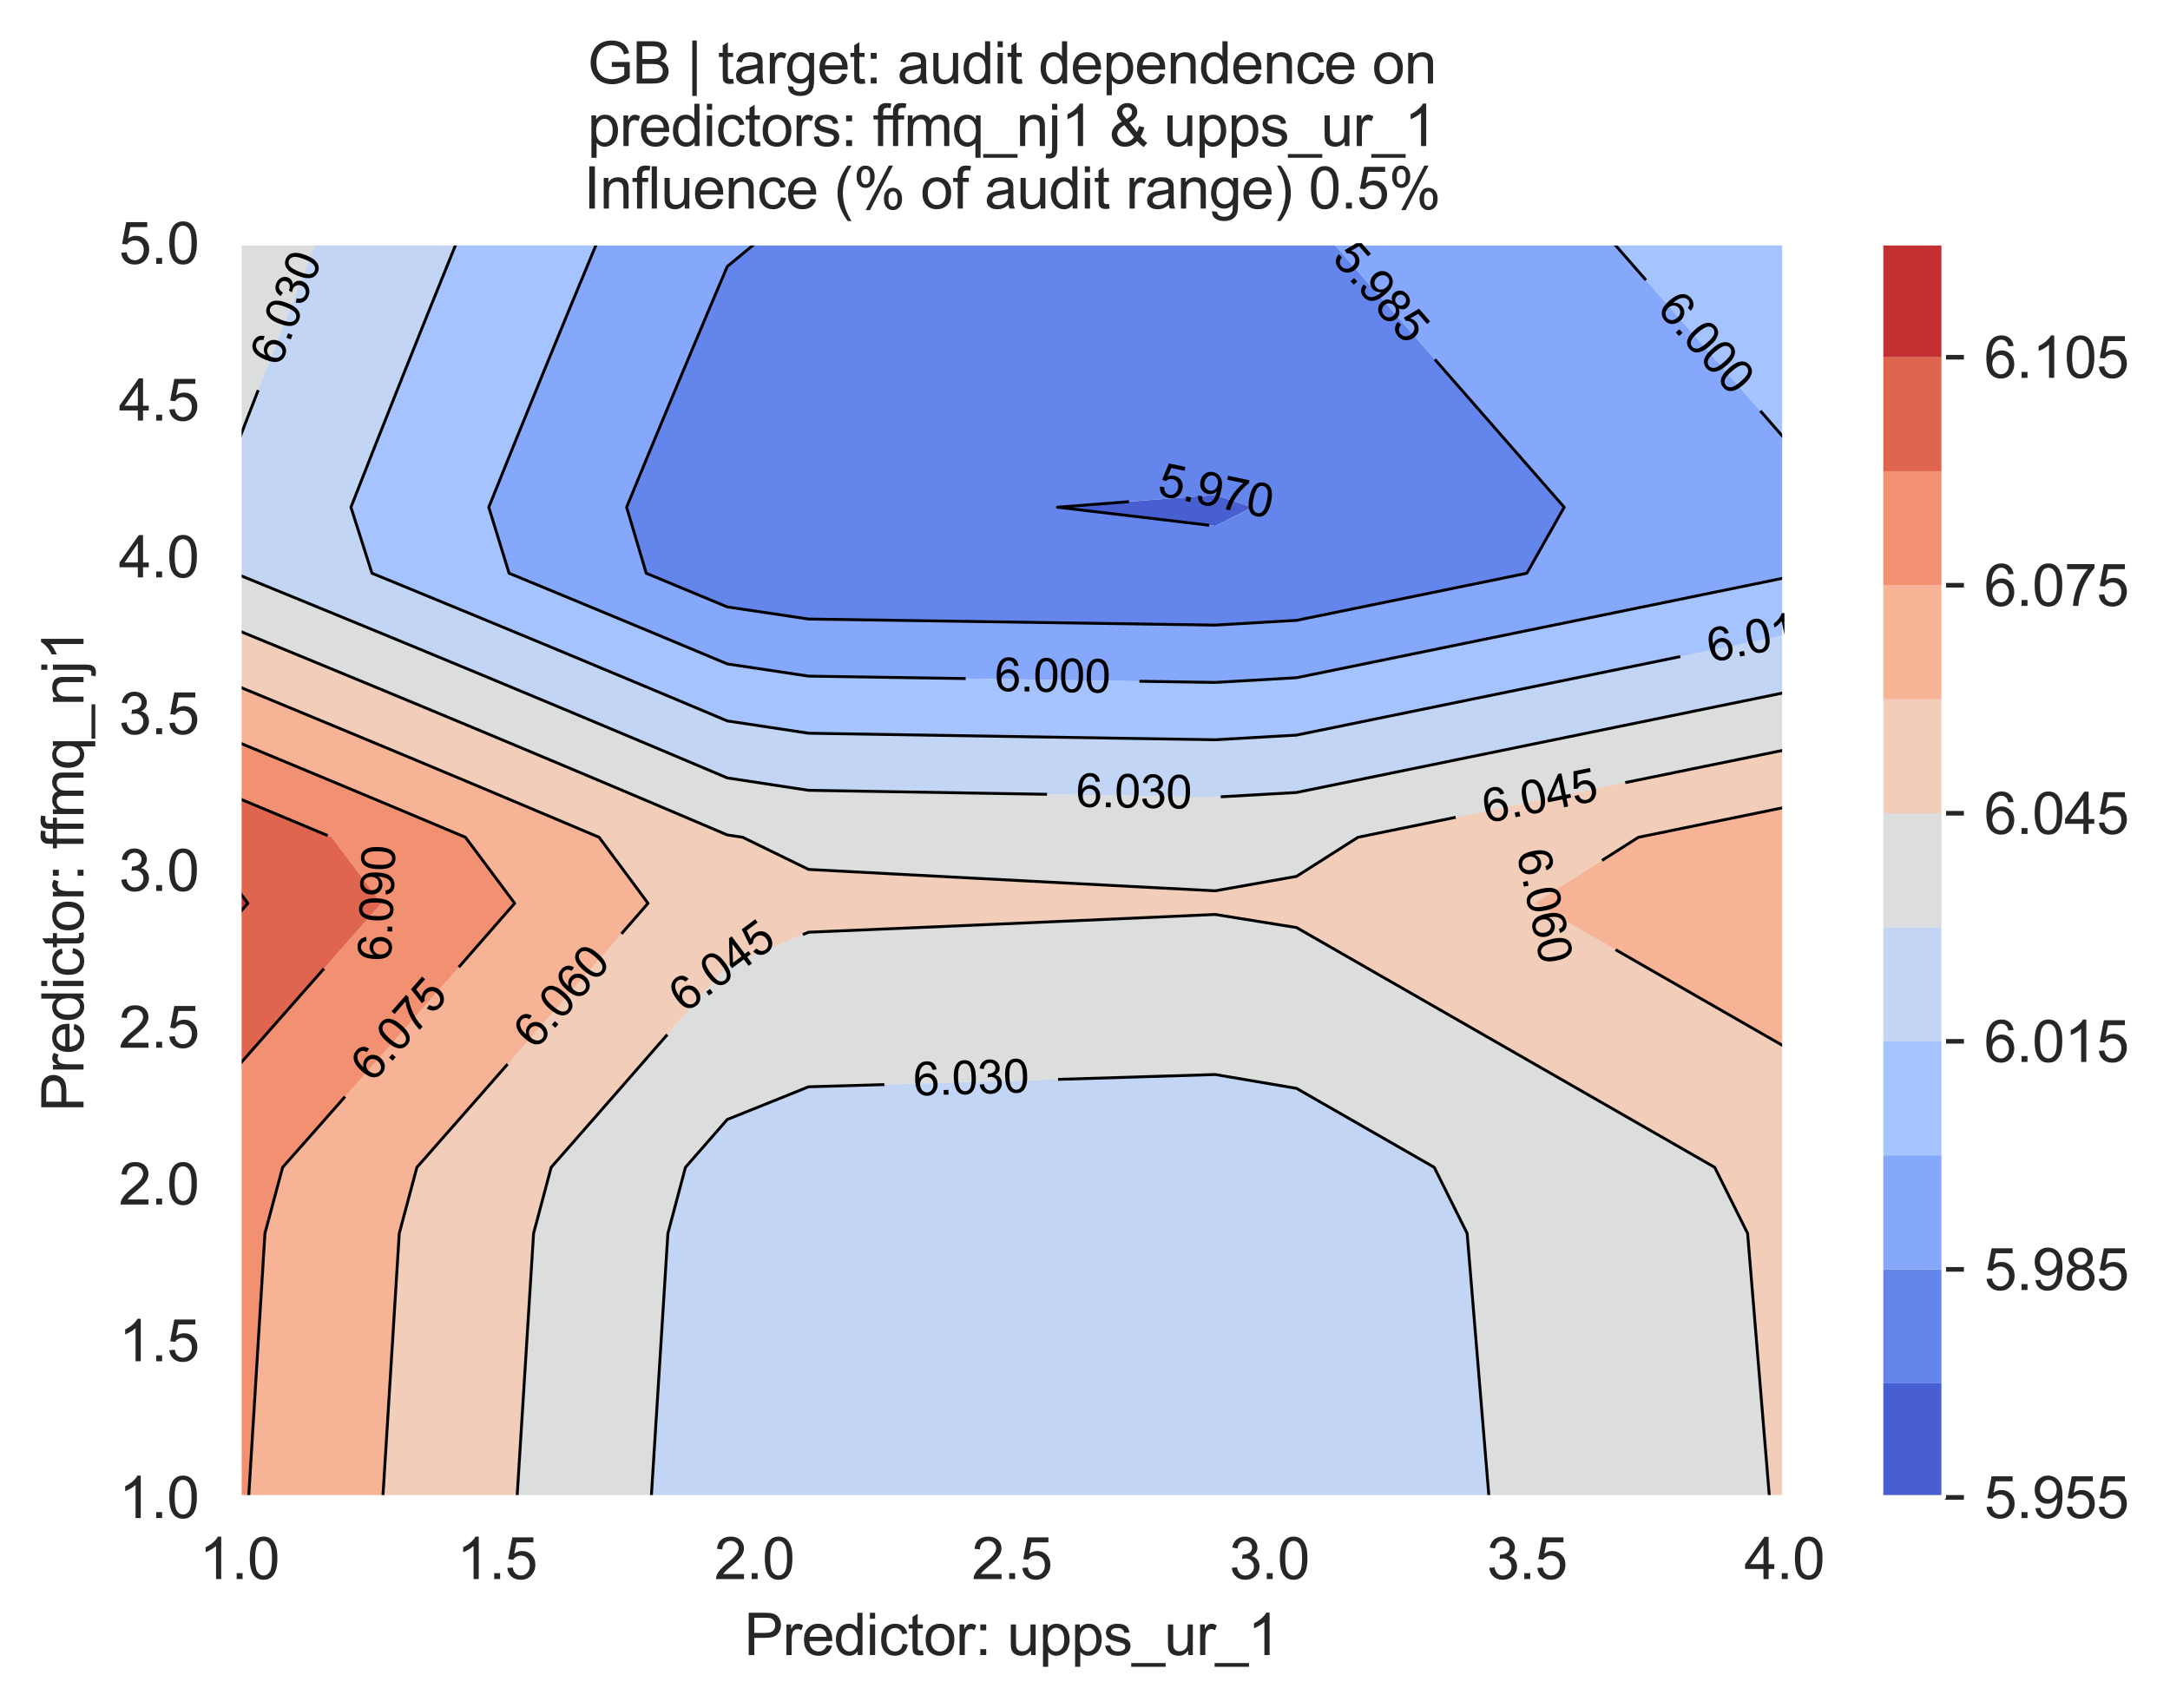 <?xml version="1.0" encoding="utf-8" standalone="no"?>
<!DOCTYPE svg PUBLIC "-//W3C//DTD SVG 1.1//EN"
  "http://www.w3.org/Graphics/SVG/1.1/DTD/svg11.dtd">
<svg xmlns:xlink="http://www.w3.org/1999/xlink" width="376.158pt" height="296.121pt" viewBox="0 0 376.158 296.121" xmlns="http://www.w3.org/2000/svg" version="1.1">
 <defs>
  <style type="text/css">*{stroke-linejoin: round; stroke-linecap: butt}</style>
 </defs>
 <g id="figure_1">
  <g id="patch_1">
   <path d="M 0 296.121 
L 376.158 296.121 
L 376.158 0 
L 0 0 
z
" style="fill: #ffffff"/>
  </g>
  <g id="axes_1">
   <g id="patch_2">
    <path d="M 41.484 259.6 
L 309.324 259.6 
L 309.324 42.16 
L 41.484 42.16 
z
" style="fill: #eaeaf2"/>
   </g>
   <g id="matplotlib.axis_1">
    <g id="xtick_1">
     <g id="line2d_1">
      <path d="M 41.484 259.6 
L 41.484 42.16 
" clip-path="url(#p5b1fede8af)" style="fill: none; stroke: #ffffff; stroke-width: 0.8; stroke-linecap: round"/>
     </g>
     <g id="text_1">
      <!-- 1.0 -->
      <g style="fill: #262626" transform="translate(34.534 273.758)scale(0.1 -0.1)">
       <defs>
        <path id="ArialMT-31" d="M 2384 0 
L 1822 0 
L 1822 3584 
Q 1619 3391 1289 3197 
Q 959 3003 697 2906 
L 697 3450 
Q 1169 3672 1522 3987 
Q 1875 4303 2022 4600 
L 2384 4600 
L 2384 0 
z
" transform="scale(0.016)"/>
        <path id="ArialMT-2e" d="M 581 0 
L 581 641 
L 1222 641 
L 1222 0 
L 581 0 
z
" transform="scale(0.016)"/>
        <path id="ArialMT-30" d="M 266 2259 
Q 266 3072 433 3567 
Q 600 4063 929 4331 
Q 1259 4600 1759 4600 
Q 2128 4600 2406 4451 
Q 2684 4303 2865 4023 
Q 3047 3744 3150 3342 
Q 3253 2941 3253 2259 
Q 3253 1453 3087 958 
Q 2922 463 2592 192 
Q 2263 -78 1759 -78 
Q 1097 -78 719 397 
Q 266 969 266 2259 
z
M 844 2259 
Q 844 1131 1108 757 
Q 1372 384 1759 384 
Q 2147 384 2411 759 
Q 2675 1134 2675 2259 
Q 2675 3391 2411 3762 
Q 2147 4134 1753 4134 
Q 1366 4134 1134 3806 
Q 844 3388 844 2259 
z
" transform="scale(0.016)"/>
       </defs>
       <use xlink:href="#ArialMT-31"/>
       <use xlink:href="#ArialMT-2e" x="55.615"/>
       <use xlink:href="#ArialMT-30" x="83.398"/>
      </g>
     </g>
    </g>
    <g id="xtick_2">
     <g id="line2d_2">
      <path d="M 86.124 259.6 
L 86.124 42.16 
" clip-path="url(#p5b1fede8af)" style="fill: none; stroke: #ffffff; stroke-width: 0.8; stroke-linecap: round"/>
     </g>
     <g id="text_2">
      <!-- 1.5 -->
      <g style="fill: #262626" transform="translate(79.174 273.758)scale(0.1 -0.1)">
       <defs>
        <path id="ArialMT-35" d="M 266 1200 
L 856 1250 
Q 922 819 1161 601 
Q 1400 384 1738 384 
Q 2144 384 2425 690 
Q 2706 997 2706 1503 
Q 2706 1984 2436 2262 
Q 2166 2541 1728 2541 
Q 1456 2541 1237 2417 
Q 1019 2294 894 2097 
L 366 2166 
L 809 4519 
L 3088 4519 
L 3088 3981 
L 1259 3981 
L 1013 2750 
Q 1425 3038 1878 3038 
Q 2478 3038 2890 2622 
Q 3303 2206 3303 1553 
Q 3303 931 2941 478 
Q 2500 -78 1738 -78 
Q 1113 -78 717 272 
Q 322 622 266 1200 
z
" transform="scale(0.016)"/>
       </defs>
       <use xlink:href="#ArialMT-31"/>
       <use xlink:href="#ArialMT-2e" x="55.615"/>
       <use xlink:href="#ArialMT-35" x="83.398"/>
      </g>
     </g>
    </g>
    <g id="xtick_3">
     <g id="line2d_3">
      <path d="M 130.764 259.6 
L 130.764 42.16 
" clip-path="url(#p5b1fede8af)" style="fill: none; stroke: #ffffff; stroke-width: 0.8; stroke-linecap: round"/>
     </g>
     <g id="text_3">
      <!-- 2.0 -->
      <g style="fill: #262626" transform="translate(123.814 273.758)scale(0.1 -0.1)">
       <defs>
        <path id="ArialMT-32" d="M 3222 541 
L 3222 0 
L 194 0 
Q 188 203 259 391 
Q 375 700 629 1000 
Q 884 1300 1366 1694 
Q 2113 2306 2375 2664 
Q 2638 3022 2638 3341 
Q 2638 3675 2398 3904 
Q 2159 4134 1775 4134 
Q 1369 4134 1125 3890 
Q 881 3647 878 3216 
L 300 3275 
Q 359 3922 746 4261 
Q 1134 4600 1788 4600 
Q 2447 4600 2831 4234 
Q 3216 3869 3216 3328 
Q 3216 3053 3103 2787 
Q 2991 2522 2730 2228 
Q 2469 1934 1863 1422 
Q 1356 997 1212 845 
Q 1069 694 975 541 
L 3222 541 
z
" transform="scale(0.016)"/>
       </defs>
       <use xlink:href="#ArialMT-32"/>
       <use xlink:href="#ArialMT-2e" x="55.615"/>
       <use xlink:href="#ArialMT-30" x="83.398"/>
      </g>
     </g>
    </g>
    <g id="xtick_4">
     <g id="line2d_4">
      <path d="M 175.404 259.6 
L 175.404 42.16 
" clip-path="url(#p5b1fede8af)" style="fill: none; stroke: #ffffff; stroke-width: 0.8; stroke-linecap: round"/>
     </g>
     <g id="text_4">
      <!-- 2.5 -->
      <g style="fill: #262626" transform="translate(168.454 273.758)scale(0.1 -0.1)">
       <use xlink:href="#ArialMT-32"/>
       <use xlink:href="#ArialMT-2e" x="55.615"/>
       <use xlink:href="#ArialMT-35" x="83.398"/>
      </g>
     </g>
    </g>
    <g id="xtick_5">
     <g id="line2d_5">
      <path d="M 220.044 259.6 
L 220.044 42.16 
" clip-path="url(#p5b1fede8af)" style="fill: none; stroke: #ffffff; stroke-width: 0.8; stroke-linecap: round"/>
     </g>
     <g id="text_5">
      <!-- 3.0 -->
      <g style="fill: #262626" transform="translate(213.094 273.758)scale(0.1 -0.1)">
       <defs>
        <path id="ArialMT-33" d="M 269 1209 
L 831 1284 
Q 928 806 1161 595 
Q 1394 384 1728 384 
Q 2125 384 2398 659 
Q 2672 934 2672 1341 
Q 2672 1728 2419 1979 
Q 2166 2231 1775 2231 
Q 1616 2231 1378 2169 
L 1441 2663 
Q 1497 2656 1531 2656 
Q 1891 2656 2178 2843 
Q 2466 3031 2466 3422 
Q 2466 3731 2256 3934 
Q 2047 4138 1716 4138 
Q 1388 4138 1169 3931 
Q 950 3725 888 3313 
L 325 3413 
Q 428 3978 793 4289 
Q 1159 4600 1703 4600 
Q 2078 4600 2393 4439 
Q 2709 4278 2876 4000 
Q 3044 3722 3044 3409 
Q 3044 3113 2884 2869 
Q 2725 2625 2413 2481 
Q 2819 2388 3044 2092 
Q 3269 1797 3269 1353 
Q 3269 753 2831 336 
Q 2394 -81 1725 -81 
Q 1122 -81 723 278 
Q 325 638 269 1209 
z
" transform="scale(0.016)"/>
       </defs>
       <use xlink:href="#ArialMT-33"/>
       <use xlink:href="#ArialMT-2e" x="55.615"/>
       <use xlink:href="#ArialMT-30" x="83.398"/>
      </g>
     </g>
    </g>
    <g id="xtick_6">
     <g id="line2d_6">
      <path d="M 264.684 259.6 
L 264.684 42.16 
" clip-path="url(#p5b1fede8af)" style="fill: none; stroke: #ffffff; stroke-width: 0.8; stroke-linecap: round"/>
     </g>
     <g id="text_6">
      <!-- 3.5 -->
      <g style="fill: #262626" transform="translate(257.734 273.758)scale(0.1 -0.1)">
       <use xlink:href="#ArialMT-33"/>
       <use xlink:href="#ArialMT-2e" x="55.615"/>
       <use xlink:href="#ArialMT-35" x="83.398"/>
      </g>
     </g>
    </g>
    <g id="xtick_7">
     <g id="line2d_7">
      <path d="M 309.324 259.6 
L 309.324 42.16 
" clip-path="url(#p5b1fede8af)" style="fill: none; stroke: #ffffff; stroke-width: 0.8; stroke-linecap: round"/>
     </g>
     <g id="text_7">
      <!-- 4.0 -->
      <g style="fill: #262626" transform="translate(302.374 273.758)scale(0.1 -0.1)">
       <defs>
        <path id="ArialMT-34" d="M 2069 0 
L 2069 1097 
L 81 1097 
L 81 1613 
L 2172 4581 
L 2631 4581 
L 2631 1613 
L 3250 1613 
L 3250 1097 
L 2631 1097 
L 2631 0 
L 2069 0 
z
M 2069 1613 
L 2069 3678 
L 634 1613 
L 2069 1613 
z
" transform="scale(0.016)"/>
       </defs>
       <use xlink:href="#ArialMT-34"/>
       <use xlink:href="#ArialMT-2e" x="55.615"/>
       <use xlink:href="#ArialMT-30" x="83.398"/>
      </g>
     </g>
    </g>
    <g id="text_8">
     <!-- Predictor: upps_ur_1 -->
     <g style="fill: #262626" transform="translate(128.992 286.933)scale(0.1 -0.1)">
      <defs>
       <path id="ArialMT-50" d="M 494 0 
L 494 4581 
L 2222 4581 
Q 2678 4581 2919 4538 
Q 3256 4481 3484 4323 
Q 3713 4166 3852 3881 
Q 3991 3597 3991 3256 
Q 3991 2672 3619 2267 
Q 3247 1863 2275 1863 
L 1100 1863 
L 1100 0 
L 494 0 
z
M 1100 2403 
L 2284 2403 
Q 2872 2403 3119 2622 
Q 3366 2841 3366 3238 
Q 3366 3525 3220 3729 
Q 3075 3934 2838 4000 
Q 2684 4041 2272 4041 
L 1100 4041 
L 1100 2403 
z
" transform="scale(0.016)"/>
       <path id="ArialMT-72" d="M 416 0 
L 416 3319 
L 922 3319 
L 922 2816 
Q 1116 3169 1280 3281 
Q 1444 3394 1641 3394 
Q 1925 3394 2219 3213 
L 2025 2691 
Q 1819 2813 1613 2813 
Q 1428 2813 1281 2702 
Q 1134 2591 1072 2394 
Q 978 2094 978 1738 
L 978 0 
L 416 0 
z
" transform="scale(0.016)"/>
       <path id="ArialMT-65" d="M 2694 1069 
L 3275 997 
Q 3138 488 2766 206 
Q 2394 -75 1816 -75 
Q 1088 -75 661 373 
Q 234 822 234 1631 
Q 234 2469 665 2931 
Q 1097 3394 1784 3394 
Q 2450 3394 2872 2941 
Q 3294 2488 3294 1666 
Q 3294 1616 3291 1516 
L 816 1516 
Q 847 969 1125 678 
Q 1403 388 1819 388 
Q 2128 388 2347 550 
Q 2566 713 2694 1069 
z
M 847 1978 
L 2700 1978 
Q 2663 2397 2488 2606 
Q 2219 2931 1791 2931 
Q 1403 2931 1139 2672 
Q 875 2413 847 1978 
z
" transform="scale(0.016)"/>
       <path id="ArialMT-64" d="M 2575 0 
L 2575 419 
Q 2259 -75 1647 -75 
Q 1250 -75 917 144 
Q 584 363 401 755 
Q 219 1147 219 1656 
Q 219 2153 384 2558 
Q 550 2963 881 3178 
Q 1213 3394 1622 3394 
Q 1922 3394 2156 3267 
Q 2391 3141 2538 2938 
L 2538 4581 
L 3097 4581 
L 3097 0 
L 2575 0 
z
M 797 1656 
Q 797 1019 1065 703 
Q 1334 388 1700 388 
Q 2069 388 2326 689 
Q 2584 991 2584 1609 
Q 2584 2291 2321 2609 
Q 2059 2928 1675 2928 
Q 1300 2928 1048 2622 
Q 797 2316 797 1656 
z
" transform="scale(0.016)"/>
       <path id="ArialMT-69" d="M 425 3934 
L 425 4581 
L 988 4581 
L 988 3934 
L 425 3934 
z
M 425 0 
L 425 3319 
L 988 3319 
L 988 0 
L 425 0 
z
" transform="scale(0.016)"/>
       <path id="ArialMT-63" d="M 2588 1216 
L 3141 1144 
Q 3050 572 2676 248 
Q 2303 -75 1759 -75 
Q 1078 -75 664 370 
Q 250 816 250 1647 
Q 250 2184 428 2587 
Q 606 2991 970 3192 
Q 1334 3394 1763 3394 
Q 2303 3394 2647 3120 
Q 2991 2847 3088 2344 
L 2541 2259 
Q 2463 2594 2264 2762 
Q 2066 2931 1784 2931 
Q 1359 2931 1093 2626 
Q 828 2322 828 1663 
Q 828 994 1084 691 
Q 1341 388 1753 388 
Q 2084 388 2306 591 
Q 2528 794 2588 1216 
z
" transform="scale(0.016)"/>
       <path id="ArialMT-74" d="M 1650 503 
L 1731 6 
Q 1494 -44 1306 -44 
Q 1000 -44 831 53 
Q 663 150 594 308 
Q 525 466 525 972 
L 525 2881 
L 113 2881 
L 113 3319 
L 525 3319 
L 525 4141 
L 1084 4478 
L 1084 3319 
L 1650 3319 
L 1650 2881 
L 1084 2881 
L 1084 941 
Q 1084 700 1114 631 
Q 1144 563 1211 522 
Q 1278 481 1403 481 
Q 1497 481 1650 503 
z
" transform="scale(0.016)"/>
       <path id="ArialMT-6f" d="M 213 1659 
Q 213 2581 725 3025 
Q 1153 3394 1769 3394 
Q 2453 3394 2887 2945 
Q 3322 2497 3322 1706 
Q 3322 1066 3130 698 
Q 2938 331 2570 128 
Q 2203 -75 1769 -75 
Q 1072 -75 642 372 
Q 213 819 213 1659 
z
M 791 1659 
Q 791 1022 1069 705 
Q 1347 388 1769 388 
Q 2188 388 2466 706 
Q 2744 1025 2744 1678 
Q 2744 2294 2464 2611 
Q 2184 2928 1769 2928 
Q 1347 2928 1069 2612 
Q 791 2297 791 1659 
z
" transform="scale(0.016)"/>
       <path id="ArialMT-3a" d="M 578 2678 
L 578 3319 
L 1219 3319 
L 1219 2678 
L 578 2678 
z
M 578 0 
L 578 641 
L 1219 641 
L 1219 0 
L 578 0 
z
" transform="scale(0.016)"/>
       <path id="ArialMT-20" transform="scale(0.016)"/>
       <path id="ArialMT-75" d="M 2597 0 
L 2597 488 
Q 2209 -75 1544 -75 
Q 1250 -75 995 37 
Q 741 150 617 320 
Q 494 491 444 738 
Q 409 903 409 1263 
L 409 3319 
L 972 3319 
L 972 1478 
Q 972 1038 1006 884 
Q 1059 663 1231 536 
Q 1403 409 1656 409 
Q 1909 409 2131 539 
Q 2353 669 2445 892 
Q 2538 1116 2538 1541 
L 2538 3319 
L 3100 3319 
L 3100 0 
L 2597 0 
z
" transform="scale(0.016)"/>
       <path id="ArialMT-70" d="M 422 -1272 
L 422 3319 
L 934 3319 
L 934 2888 
Q 1116 3141 1344 3267 
Q 1572 3394 1897 3394 
Q 2322 3394 2647 3175 
Q 2972 2956 3137 2557 
Q 3303 2159 3303 1684 
Q 3303 1175 3120 767 
Q 2938 359 2589 142 
Q 2241 -75 1856 -75 
Q 1575 -75 1351 44 
Q 1128 163 984 344 
L 984 -1272 
L 422 -1272 
z
M 931 1641 
Q 931 1000 1190 694 
Q 1450 388 1819 388 
Q 2194 388 2461 705 
Q 2728 1022 2728 1688 
Q 2728 2322 2467 2637 
Q 2206 2953 1844 2953 
Q 1484 2953 1207 2617 
Q 931 2281 931 1641 
z
" transform="scale(0.016)"/>
       <path id="ArialMT-73" d="M 197 991 
L 753 1078 
Q 800 744 1014 566 
Q 1228 388 1613 388 
Q 2000 388 2187 545 
Q 2375 703 2375 916 
Q 2375 1106 2209 1216 
Q 2094 1291 1634 1406 
Q 1016 1563 777 1677 
Q 538 1791 414 1992 
Q 291 2194 291 2438 
Q 291 2659 392 2848 
Q 494 3038 669 3163 
Q 800 3259 1026 3326 
Q 1253 3394 1513 3394 
Q 1903 3394 2198 3281 
Q 2494 3169 2634 2976 
Q 2775 2784 2828 2463 
L 2278 2388 
Q 2241 2644 2061 2787 
Q 1881 2931 1553 2931 
Q 1166 2931 1000 2803 
Q 834 2675 834 2503 
Q 834 2394 903 2306 
Q 972 2216 1119 2156 
Q 1203 2125 1616 2013 
Q 2213 1853 2448 1751 
Q 2684 1650 2818 1456 
Q 2953 1263 2953 975 
Q 2953 694 2789 445 
Q 2625 197 2315 61 
Q 2006 -75 1616 -75 
Q 969 -75 630 194 
Q 291 463 197 991 
z
" transform="scale(0.016)"/>
       <path id="ArialMT-5f" d="M -97 -1272 
L -97 -866 
L 3631 -866 
L 3631 -1272 
L -97 -1272 
z
" transform="scale(0.016)"/>
      </defs>
      <use xlink:href="#ArialMT-50"/>
      <use xlink:href="#ArialMT-72" x="66.699"/>
      <use xlink:href="#ArialMT-65" x="100"/>
      <use xlink:href="#ArialMT-64" x="155.615"/>
      <use xlink:href="#ArialMT-69" x="211.23"/>
      <use xlink:href="#ArialMT-63" x="233.447"/>
      <use xlink:href="#ArialMT-74" x="283.447"/>
      <use xlink:href="#ArialMT-6f" x="311.23"/>
      <use xlink:href="#ArialMT-72" x="366.846"/>
      <use xlink:href="#ArialMT-3a" x="400.146"/>
      <use xlink:href="#ArialMT-20" x="427.93"/>
      <use xlink:href="#ArialMT-75" x="455.713"/>
      <use xlink:href="#ArialMT-70" x="511.328"/>
      <use xlink:href="#ArialMT-70" x="566.943"/>
      <use xlink:href="#ArialMT-73" x="622.559"/>
      <use xlink:href="#ArialMT-5f" x="672.559"/>
      <use xlink:href="#ArialMT-75" x="728.174"/>
      <use xlink:href="#ArialMT-72" x="783.789"/>
      <use xlink:href="#ArialMT-5f" x="817.09"/>
      <use xlink:href="#ArialMT-31" x="872.705"/>
     </g>
    </g>
   </g>
   <g id="matplotlib.axis_2">
    <g id="ytick_1">
     <g id="line2d_8">
      <path d="M 41.484 259.6 
L 309.324 259.6 
" clip-path="url(#p5b1fede8af)" style="fill: none; stroke: #ffffff; stroke-width: 0.8; stroke-linecap: round"/>
     </g>
     <g id="text_9">
      <!-- 1.0 -->
      <g style="fill: #262626" transform="translate(20.584 263.179)scale(0.1 -0.1)">
       <use xlink:href="#ArialMT-31"/>
       <use xlink:href="#ArialMT-2e" x="55.615"/>
       <use xlink:href="#ArialMT-30" x="83.398"/>
      </g>
     </g>
    </g>
    <g id="ytick_2">
     <g id="line2d_9">
      <path d="M 41.484 232.42 
L 309.324 232.42 
" clip-path="url(#p5b1fede8af)" style="fill: none; stroke: #ffffff; stroke-width: 0.8; stroke-linecap: round"/>
     </g>
     <g id="text_10">
      <!-- 1.5 -->
      <g style="fill: #262626" transform="translate(20.584 235.999)scale(0.1 -0.1)">
       <use xlink:href="#ArialMT-31"/>
       <use xlink:href="#ArialMT-2e" x="55.615"/>
       <use xlink:href="#ArialMT-35" x="83.398"/>
      </g>
     </g>
    </g>
    <g id="ytick_3">
     <g id="line2d_10">
      <path d="M 41.484 205.24 
L 309.324 205.24 
" clip-path="url(#p5b1fede8af)" style="fill: none; stroke: #ffffff; stroke-width: 0.8; stroke-linecap: round"/>
     </g>
     <g id="text_11">
      <!-- 2.0 -->
      <g style="fill: #262626" transform="translate(20.584 208.819)scale(0.1 -0.1)">
       <use xlink:href="#ArialMT-32"/>
       <use xlink:href="#ArialMT-2e" x="55.615"/>
       <use xlink:href="#ArialMT-30" x="83.398"/>
      </g>
     </g>
    </g>
    <g id="ytick_4">
     <g id="line2d_11">
      <path d="M 41.484 178.06 
L 309.324 178.06 
" clip-path="url(#p5b1fede8af)" style="fill: none; stroke: #ffffff; stroke-width: 0.8; stroke-linecap: round"/>
     </g>
     <g id="text_12">
      <!-- 2.5 -->
      <g style="fill: #262626" transform="translate(20.584 181.639)scale(0.1 -0.1)">
       <use xlink:href="#ArialMT-32"/>
       <use xlink:href="#ArialMT-2e" x="55.615"/>
       <use xlink:href="#ArialMT-35" x="83.398"/>
      </g>
     </g>
    </g>
    <g id="ytick_5">
     <g id="line2d_12">
      <path d="M 41.484 150.88 
L 309.324 150.88 
" clip-path="url(#p5b1fede8af)" style="fill: none; stroke: #ffffff; stroke-width: 0.8; stroke-linecap: round"/>
     </g>
     <g id="text_13">
      <!-- 3.0 -->
      <g style="fill: #262626" transform="translate(20.584 154.459)scale(0.1 -0.1)">
       <use xlink:href="#ArialMT-33"/>
       <use xlink:href="#ArialMT-2e" x="55.615"/>
       <use xlink:href="#ArialMT-30" x="83.398"/>
      </g>
     </g>
    </g>
    <g id="ytick_6">
     <g id="line2d_13">
      <path d="M 41.484 123.7 
L 309.324 123.7 
" clip-path="url(#p5b1fede8af)" style="fill: none; stroke: #ffffff; stroke-width: 0.8; stroke-linecap: round"/>
     </g>
     <g id="text_14">
      <!-- 3.5 -->
      <g style="fill: #262626" transform="translate(20.584 127.279)scale(0.1 -0.1)">
       <use xlink:href="#ArialMT-33"/>
       <use xlink:href="#ArialMT-2e" x="55.615"/>
       <use xlink:href="#ArialMT-35" x="83.398"/>
      </g>
     </g>
    </g>
    <g id="ytick_7">
     <g id="line2d_14">
      <path d="M 41.484 96.52 
L 309.324 96.52 
" clip-path="url(#p5b1fede8af)" style="fill: none; stroke: #ffffff; stroke-width: 0.8; stroke-linecap: round"/>
     </g>
     <g id="text_15">
      <!-- 4.0 -->
      <g style="fill: #262626" transform="translate(20.584 100.099)scale(0.1 -0.1)">
       <use xlink:href="#ArialMT-34"/>
       <use xlink:href="#ArialMT-2e" x="55.615"/>
       <use xlink:href="#ArialMT-30" x="83.398"/>
      </g>
     </g>
    </g>
    <g id="ytick_8">
     <g id="line2d_15">
      <path d="M 41.484 69.34 
L 309.324 69.34 
" clip-path="url(#p5b1fede8af)" style="fill: none; stroke: #ffffff; stroke-width: 0.8; stroke-linecap: round"/>
     </g>
     <g id="text_16">
      <!-- 4.5 -->
      <g style="fill: #262626" transform="translate(20.584 72.919)scale(0.1 -0.1)">
       <use xlink:href="#ArialMT-34"/>
       <use xlink:href="#ArialMT-2e" x="55.615"/>
       <use xlink:href="#ArialMT-35" x="83.398"/>
      </g>
     </g>
    </g>
    <g id="ytick_9">
     <g id="line2d_16">
      <path d="M 41.484 42.16 
L 309.324 42.16 
" clip-path="url(#p5b1fede8af)" style="fill: none; stroke: #ffffff; stroke-width: 0.8; stroke-linecap: round"/>
     </g>
     <g id="text_17">
      <!-- 5.0 -->
      <g style="fill: #262626" transform="translate(20.584 45.739)scale(0.1 -0.1)">
       <use xlink:href="#ArialMT-35"/>
       <use xlink:href="#ArialMT-2e" x="55.615"/>
       <use xlink:href="#ArialMT-30" x="83.398"/>
      </g>
     </g>
    </g>
    <g id="text_18">
     <!-- Predictor: ffmq_nj1 -->
     <g style="fill: #262626" transform="translate(14.48 192.753)rotate(-90)scale(0.1 -0.1)">
      <defs>
       <path id="ArialMT-66" d="M 556 0 
L 556 2881 
L 59 2881 
L 59 3319 
L 556 3319 
L 556 3672 
Q 556 4006 616 4169 
Q 697 4388 901 4523 
Q 1106 4659 1475 4659 
Q 1713 4659 2000 4603 
L 1916 4113 
Q 1741 4144 1584 4144 
Q 1328 4144 1222 4034 
Q 1116 3925 1116 3625 
L 1116 3319 
L 1763 3319 
L 1763 2881 
L 1116 2881 
L 1116 0 
L 556 0 
z
" transform="scale(0.016)"/>
       <path id="ArialMT-6d" d="M 422 0 
L 422 3319 
L 925 3319 
L 925 2853 
Q 1081 3097 1340 3245 
Q 1600 3394 1931 3394 
Q 2300 3394 2536 3241 
Q 2772 3088 2869 2813 
Q 3263 3394 3894 3394 
Q 4388 3394 4653 3120 
Q 4919 2847 4919 2278 
L 4919 0 
L 4359 0 
L 4359 2091 
Q 4359 2428 4304 2576 
Q 4250 2725 4106 2815 
Q 3963 2906 3769 2906 
Q 3419 2906 3187 2673 
Q 2956 2441 2956 1928 
L 2956 0 
L 2394 0 
L 2394 2156 
Q 2394 2531 2256 2718 
Q 2119 2906 1806 2906 
Q 1569 2906 1367 2781 
Q 1166 2656 1075 2415 
Q 984 2175 984 1722 
L 984 0 
L 422 0 
z
" transform="scale(0.016)"/>
       <path id="ArialMT-71" d="M 2538 -1272 
L 2538 353 
Q 2406 169 2170 47 
Q 1934 -75 1669 -75 
Q 1078 -75 651 397 
Q 225 869 225 1691 
Q 225 2191 398 2587 
Q 572 2984 901 3189 
Q 1231 3394 1625 3394 
Q 2241 3394 2594 2875 
L 2594 3319 
L 3100 3319 
L 3100 -1272 
L 2538 -1272 
z
M 803 1669 
Q 803 1028 1072 708 
Q 1341 388 1716 388 
Q 2075 388 2334 692 
Q 2594 997 2594 1619 
Q 2594 2281 2320 2615 
Q 2047 2950 1678 2950 
Q 1313 2950 1058 2639 
Q 803 2328 803 1669 
z
" transform="scale(0.016)"/>
       <path id="ArialMT-6e" d="M 422 0 
L 422 3319 
L 928 3319 
L 928 2847 
Q 1294 3394 1984 3394 
Q 2284 3394 2536 3286 
Q 2788 3178 2913 3003 
Q 3038 2828 3088 2588 
Q 3119 2431 3119 2041 
L 3119 0 
L 2556 0 
L 2556 2019 
Q 2556 2363 2490 2533 
Q 2425 2703 2258 2804 
Q 2091 2906 1866 2906 
Q 1506 2906 1245 2678 
Q 984 2450 984 1813 
L 984 0 
L 422 0 
z
" transform="scale(0.016)"/>
       <path id="ArialMT-6a" d="M 419 3928 
L 419 4581 
L 981 4581 
L 981 3928 
L 419 3928 
z
M -294 -1288 
L -188 -809 
Q -19 -853 78 -853 
Q 250 -853 334 -739 
Q 419 -625 419 -169 
L 419 3319 
L 981 3319 
L 981 -181 
Q 981 -794 822 -1034 
Q 619 -1347 147 -1347 
Q -81 -1347 -294 -1288 
z
" transform="scale(0.016)"/>
      </defs>
      <use xlink:href="#ArialMT-50"/>
      <use xlink:href="#ArialMT-72" x="66.699"/>
      <use xlink:href="#ArialMT-65" x="100"/>
      <use xlink:href="#ArialMT-64" x="155.615"/>
      <use xlink:href="#ArialMT-69" x="211.23"/>
      <use xlink:href="#ArialMT-63" x="233.447"/>
      <use xlink:href="#ArialMT-74" x="283.447"/>
      <use xlink:href="#ArialMT-6f" x="311.23"/>
      <use xlink:href="#ArialMT-72" x="366.846"/>
      <use xlink:href="#ArialMT-3a" x="400.146"/>
      <use xlink:href="#ArialMT-20" x="427.93"/>
      <use xlink:href="#ArialMT-66" x="455.713"/>
      <use xlink:href="#ArialMT-66" x="481.746"/>
      <use xlink:href="#ArialMT-6d" x="509.529"/>
      <use xlink:href="#ArialMT-71" x="592.83"/>
      <use xlink:href="#ArialMT-5f" x="648.445"/>
      <use xlink:href="#ArialMT-6e" x="704.061"/>
      <use xlink:href="#ArialMT-6a" x="759.676"/>
      <use xlink:href="#ArialMT-31" x="781.893"/>
     </g>
    </g>
   </g>
   <g id="PathCollection_1">
    <path d="M 196.55 89.503 
L 210.646 91.191 
L 217.06 87.937 
L 210.646 85.818 
L 196.55 86.907 
L 183.314 87.937 
z
" clip-path="url(#p5b1fede8af)" style="fill: #485fd1"/>
   </g>
   <g id="PathCollection_2">
    <path d="M 126.065 105.22 
L 140.162 107.321 
L 154.259 107.531 
L 168.356 107.74 
L 182.453 107.95 
L 196.55 108.16 
L 210.646 108.371 
L 224.743 107.55 
L 238.84 104.666 
L 252.937 101.782 
L 264.668 99.381 
L 267.034 95.2 
L 271.144 87.937 
L 267.034 83.238 
L 261.134 76.493 
L 252.937 67.121 
L 251.124 65.049 
L 241.114 53.605 
L 238.84 51.004 
L 231.105 42.16 
L 224.743 42.16 
L 210.646 42.16 
L 196.55 42.16 
L 182.453 42.16 
L 168.356 42.16 
L 154.259 42.16 
L 140.162 42.16 
L 130.951 42.16 
L 126.065 46.203 
L 122.928 53.605 
L 118.113 65.049 
L 113.344 76.493 
L 111.969 79.813 
L 108.619 87.937 
L 111.969 99.208 
L 112.02 99.381 
z
M 183.314 87.937 
L 196.55 86.907 
L 210.646 85.818 
L 217.06 87.937 
L 210.646 91.191 
L 196.55 89.503 
z
" clip-path="url(#p5b1fede8af)" style="fill: #6485ec"/>
   </g>
   <g id="PathCollection_3">
    <path d="M 126.065 115.102 
L 140.162 117.22 
L 154.259 117.438 
L 168.356 117.656 
L 182.453 117.874 
L 196.55 118.093 
L 210.646 118.312 
L 224.743 117.497 
L 238.84 114.613 
L 252.937 111.729 
L 257.35 110.826 
L 267.034 108.844 
L 281.131 105.96 
L 295.228 103.076 
L 309.324 100.191 
L 309.324 99.381 
L 309.324 87.937 
L 309.324 76.493 
L 309.324 76.008 
L 299.739 65.049 
L 295.228 59.891 
L 289.729 53.605 
L 281.131 43.774 
L 279.719 42.16 
L 267.034 42.16 
L 252.937 42.16 
L 238.84 42.16 
L 231.105 42.16 
L 238.84 51.004 
L 241.114 53.605 
L 251.124 65.049 
L 252.937 67.121 
L 261.134 76.493 
L 267.034 83.238 
L 271.144 87.937 
L 267.034 95.2 
L 264.668 99.381 
L 252.937 101.782 
L 238.84 104.666 
L 224.743 107.55 
L 210.646 108.371 
L 196.55 108.16 
L 182.453 107.95 
L 168.356 107.74 
L 154.259 107.531 
L 140.162 107.321 
L 126.065 105.22 
L 112.02 99.381 
L 111.969 99.208 
L 108.619 87.937 
L 111.969 79.813 
L 113.344 76.493 
L 118.113 65.049 
L 122.928 53.605 
L 126.065 46.203 
L 130.951 42.16 
L 126.065 42.16 
L 111.969 42.16 
L 103.443 42.16 
L 98.698 53.605 
L 97.872 55.608 
L 93.997 65.049 
L 89.34 76.493 
L 84.727 87.937 
L 88.249 99.381 
L 97.872 103.355 
L 111.969 109.209 
L 115.844 110.826 
z
" clip-path="url(#p5b1fede8af)" style="fill: #85a8fc"/>
   </g>
   <g id="PathCollection_4">
    <path d="M 126.065 124.984 
L 140.162 127.118 
L 154.259 127.345 
L 168.356 127.571 
L 182.453 127.798 
L 196.55 128.026 
L 210.646 128.253 
L 224.743 127.444 
L 238.84 124.56 
L 250.032 122.27 
L 252.937 121.675 
L 267.034 118.791 
L 281.131 115.907 
L 295.228 113.023 
L 305.965 110.826 
L 309.324 110.138 
L 309.324 100.191 
L 295.228 103.076 
L 281.131 105.96 
L 267.034 108.844 
L 257.35 110.826 
L 252.937 111.729 
L 238.84 114.613 
L 224.743 117.497 
L 210.646 118.312 
L 196.55 118.093 
L 182.453 117.874 
L 168.356 117.656 
L 154.259 117.438 
L 140.162 117.22 
L 126.065 115.102 
L 115.844 110.826 
L 111.969 109.209 
L 97.872 103.355 
L 88.249 99.381 
L 84.727 87.937 
L 89.34 76.493 
L 93.997 65.049 
L 97.872 55.608 
L 98.698 53.605 
L 103.443 42.16 
L 97.872 42.16 
L 83.775 42.16 
L 79.099 42.16 
L 74.468 53.605 
L 69.881 65.049 
L 69.678 65.557 
L 65.336 76.493 
L 60.834 87.937 
L 64.478 99.381 
L 69.678 101.515 
L 83.775 107.325 
L 92.225 110.826 
L 97.872 113.172 
L 111.969 119.059 
L 119.62 122.27 
z
" clip-path="url(#p5b1fede8af)" style="fill: #a5c3fe"/>
    <path d="M 309.324 76.008 
L 309.324 65.049 
L 309.324 53.605 
L 309.324 42.16 
L 295.228 42.16 
L 281.131 42.16 
L 279.719 42.16 
L 281.131 43.774 
L 289.729 53.605 
L 295.228 59.891 
L 299.739 65.049 
z
" clip-path="url(#p5b1fede8af)" style="fill: #a5c3fe"/>
   </g>
   <g id="PathCollection_5">
    <path d="M 126.065 259.6 
L 140.162 259.6 
L 154.259 259.6 
L 168.356 259.6 
L 182.453 259.6 
L 196.55 259.6 
L 210.646 259.6 
L 224.743 259.6 
L 238.84 259.6 
L 252.937 259.6 
L 258.11 259.6 
L 257.163 248.156 
L 256.216 236.712 
L 255.268 225.268 
L 254.321 213.823 
L 252.937 211.045 
L 248.621 202.379 
L 238.84 196.77 
L 228.664 190.935 
L 224.743 188.687 
L 210.646 186.287 
L 196.55 186.725 
L 182.453 187.156 
L 168.356 187.582 
L 154.259 188.002 
L 140.162 188.416 
L 133.912 190.935 
L 126.065 194.081 
L 118.82 202.379 
L 115.776 213.823 
L 115.055 225.268 
L 114.335 236.712 
L 113.614 248.156 
L 112.894 259.6 
z
" clip-path="url(#p5b1fede8af)" style="fill: #c3d5f4"/>
    <path d="M 126.065 134.866 
L 140.162 137.017 
L 154.259 137.252 
L 168.356 137.487 
L 182.453 137.722 
L 196.55 137.958 
L 210.646 138.195 
L 224.743 137.391 
L 238.84 134.507 
L 242.714 133.714 
L 252.937 131.622 
L 267.034 128.738 
L 281.131 125.854 
L 295.228 122.969 
L 298.647 122.27 
L 309.324 120.085 
L 309.324 110.826 
L 309.324 110.138 
L 305.965 110.826 
L 295.228 113.023 
L 281.131 115.907 
L 267.034 118.791 
L 252.937 121.675 
L 250.032 122.27 
L 238.84 124.56 
L 224.743 127.444 
L 210.646 128.253 
L 196.55 128.026 
L 182.453 127.798 
L 168.356 127.571 
L 154.259 127.345 
L 140.162 127.118 
L 126.065 124.984 
L 119.62 122.27 
L 111.969 119.059 
L 97.872 113.172 
L 92.225 110.826 
L 83.775 107.325 
L 69.678 101.515 
L 64.478 99.381 
L 60.834 87.937 
L 65.336 76.493 
L 69.678 65.557 
L 69.881 65.049 
L 74.468 53.605 
L 79.099 42.16 
L 69.678 42.16 
L 55.581 42.16 
L 54.754 42.16 
L 50.238 53.605 
L 45.765 65.049 
L 41.484 76.099 
L 41.484 76.493 
L 41.484 87.937 
L 41.484 99.381 
L 41.484 99.698 
L 55.581 105.464 
L 68.607 110.826 
L 69.678 111.268 
L 83.775 117.11 
L 96.151 122.27 
L 97.872 122.989 
L 111.969 128.908 
L 123.347 133.714 
z
" clip-path="url(#p5b1fede8af)" style="fill: #c3d5f4"/>
   </g>
   <g id="PathCollection_6">
    <path d="M 97.872 259.6 
L 111.969 259.6 
L 112.894 259.6 
L 113.614 248.156 
L 114.335 236.712 
L 115.055 225.268 
L 115.776 213.823 
L 118.82 202.379 
L 126.065 194.081 
L 133.912 190.935 
L 140.162 188.416 
L 154.259 188.002 
L 168.356 187.582 
L 182.453 187.156 
L 196.55 186.725 
L 210.646 186.287 
L 224.743 188.687 
L 228.664 190.935 
L 238.84 196.77 
L 248.621 202.379 
L 252.937 211.045 
L 254.321 213.823 
L 255.268 225.268 
L 256.216 236.712 
L 257.163 248.156 
L 258.11 259.6 
L 267.034 259.6 
L 281.131 259.6 
L 295.228 259.6 
L 306.725 259.6 
L 305.778 248.156 
L 304.83 236.712 
L 303.883 225.268 
L 302.936 213.823 
L 297.236 202.379 
L 295.228 201.227 
L 281.131 193.144 
L 277.279 190.935 
L 267.034 185.06 
L 257.322 179.491 
L 252.937 176.976 
L 238.84 168.892 
L 237.366 168.047 
L 224.743 160.808 
L 210.646 158.54 
L 196.55 159.173 
L 182.453 159.796 
L 168.356 160.411 
L 154.259 161.017 
L 140.162 161.616 
L 126.065 167.424 
L 125.524 168.047 
L 115.564 179.491 
L 111.969 183.613 
L 105.571 190.935 
L 97.872 199.725 
L 95.543 202.379 
L 92.494 213.823 
L 91.777 225.268 
L 91.061 236.712 
L 90.345 248.156 
L 89.63 259.6 
z
" clip-path="url(#p5b1fede8af)" style="fill: #dcdddd"/>
    <path d="M 140.162 150.73 
L 154.259 151.48 
L 168.356 152.225 
L 182.453 152.967 
L 196.55 153.705 
L 210.646 154.438 
L 224.743 151.936 
L 235.397 145.158 
L 238.84 144.454 
L 252.937 141.569 
L 267.034 138.685 
L 281.131 135.801 
L 291.329 133.714 
L 295.228 132.916 
L 309.324 130.032 
L 309.324 122.27 
L 309.324 120.085 
L 298.647 122.27 
L 295.228 122.969 
L 281.131 125.854 
L 267.034 128.738 
L 252.937 131.622 
L 242.714 133.714 
L 238.84 134.507 
L 224.743 137.391 
L 210.646 138.195 
L 196.55 137.958 
L 182.453 137.722 
L 168.356 137.487 
L 154.259 137.252 
L 140.162 137.017 
L 126.065 134.866 
L 123.347 133.714 
L 111.969 128.908 
L 97.872 122.989 
L 96.151 122.27 
L 83.775 117.11 
L 69.678 111.268 
L 68.607 110.826 
L 55.581 105.464 
L 41.484 99.698 
L 41.484 109.388 
L 44.988 110.826 
L 55.581 115.186 
L 69.678 121.021 
L 72.683 122.27 
L 83.775 126.894 
L 97.872 132.806 
L 100.028 133.714 
L 111.969 138.757 
L 126.065 144.748 
L 128.738 145.158 
z
" clip-path="url(#p5b1fede8af)" style="fill: #dcdddd"/>
    <path d="M 45.765 65.049 
L 50.238 53.605 
L 54.754 42.16 
L 41.484 42.16 
L 41.484 53.605 
L 41.484 65.049 
L 41.484 76.099 
z
" clip-path="url(#p5b1fede8af)" style="fill: #dcdddd"/>
   </g>
   <g id="PathCollection_7">
    <path d="M 69.678 259.6 
L 83.775 259.6 
L 89.63 259.6 
L 90.345 248.156 
L 91.061 236.712 
L 91.777 225.268 
L 92.494 213.823 
L 95.543 202.379 
L 97.872 199.725 
L 105.571 190.935 
L 111.969 183.613 
L 115.564 179.491 
L 125.524 168.047 
L 126.065 167.424 
L 140.162 161.616 
L 154.259 161.017 
L 168.356 160.411 
L 182.453 159.796 
L 196.55 159.173 
L 210.646 158.54 
L 224.743 160.808 
L 237.366 168.047 
L 238.84 168.892 
L 252.937 176.976 
L 257.322 179.491 
L 267.034 185.06 
L 277.279 190.935 
L 281.131 193.144 
L 295.228 201.227 
L 297.236 202.379 
L 302.936 213.823 
L 303.883 225.268 
L 304.83 236.712 
L 305.778 248.156 
L 306.725 259.6 
L 309.324 259.6 
L 309.324 248.156 
L 309.324 236.712 
L 309.324 225.268 
L 309.324 213.823 
L 309.324 202.379 
L 309.324 190.935 
L 309.324 181.433 
L 305.937 179.491 
L 295.228 173.349 
L 285.98 168.047 
L 281.131 165.266 
L 267.034 157.182 
L 266.024 156.602 
L 267.034 155.96 
L 281.131 146.991 
L 284.012 145.158 
L 295.228 142.863 
L 309.324 139.979 
L 309.324 133.714 
L 309.324 130.032 
L 295.228 132.916 
L 291.329 133.714 
L 281.131 135.801 
L 267.034 138.685 
L 252.937 141.569 
L 238.84 144.454 
L 235.397 145.158 
L 224.743 151.936 
L 210.646 154.438 
L 196.55 153.705 
L 182.453 152.967 
L 168.356 152.225 
L 154.259 151.48 
L 140.162 150.73 
L 128.738 145.158 
L 126.065 144.748 
L 111.969 138.757 
L 100.028 133.714 
L 97.872 132.806 
L 83.775 126.894 
L 72.683 122.27 
L 69.678 121.021 
L 55.581 115.186 
L 44.988 110.826 
L 41.484 109.388 
L 41.484 110.826 
L 41.484 119.078 
L 49.215 122.27 
L 55.581 124.907 
L 69.678 130.774 
L 76.708 133.714 
L 83.775 136.679 
L 97.872 142.623 
L 103.855 145.158 
L 111.969 156.112 
L 112.331 156.602 
L 111.969 157.019 
L 102.365 168.047 
L 97.872 173.195 
L 92.367 179.491 
L 83.775 189.293 
L 82.334 190.935 
L 72.267 202.379 
L 69.678 212.074 
L 69.211 213.823 
L 68.499 225.268 
L 67.788 236.712 
L 67.077 248.156 
L 66.366 259.6 
z
" clip-path="url(#p5b1fede8af)" style="fill: #f1cdba"/>
   </g>
   <g id="PathCollection_8">
    <path d="M 55.581 259.6 
L 66.366 259.6 
L 67.077 248.156 
L 67.788 236.712 
L 68.499 225.268 
L 69.211 213.823 
L 69.678 212.074 
L 72.267 202.379 
L 82.334 190.935 
L 83.775 189.293 
L 92.367 179.491 
L 97.872 173.195 
L 102.365 168.047 
L 111.969 157.019 
L 112.331 156.602 
L 111.969 156.112 
L 103.855 145.158 
L 97.872 142.623 
L 83.775 136.679 
L 76.708 133.714 
L 69.678 130.774 
L 55.581 124.907 
L 49.215 122.27 
L 41.484 119.078 
L 41.484 122.27 
L 41.484 128.768 
L 53.388 133.714 
L 55.581 134.628 
L 69.678 140.527 
L 80.682 145.158 
L 83.775 149.302 
L 89.211 156.602 
L 83.775 162.826 
L 79.207 168.047 
L 69.678 178.911 
L 69.169 179.491 
L 59.097 190.935 
L 55.581 194.92 
L 48.991 202.379 
L 45.928 213.823 
L 45.221 225.268 
L 44.514 236.712 
L 43.808 248.156 
L 43.102 259.6 
z
" clip-path="url(#p5b1fede8af)" style="fill: #f7b396"/>
    <path d="M 309.324 181.433 
L 309.324 179.491 
L 309.324 168.047 
L 309.324 156.602 
L 309.324 145.158 
L 309.324 139.979 
L 295.228 142.863 
L 284.012 145.158 
L 281.131 146.991 
L 267.034 155.96 
L 266.024 156.602 
L 267.034 157.182 
L 281.131 165.266 
L 285.98 168.047 
L 295.228 173.349 
L 305.937 179.491 
z
" clip-path="url(#p5b1fede8af)" style="fill: #f7b396"/>
   </g>
   <g id="PathCollection_9">
    <path d="M 43.808 248.156 
L 44.514 236.712 
L 45.221 225.268 
L 45.928 213.823 
L 48.991 202.379 
L 55.581 194.92 
L 59.097 190.935 
L 69.169 179.491 
L 69.678 178.911 
L 79.207 168.047 
L 83.775 162.826 
L 89.211 156.602 
L 83.775 149.302 
L 80.682 145.158 
L 69.678 140.527 
L 55.581 134.628 
L 53.388 133.714 
L 41.484 128.768 
L 41.484 133.714 
L 41.484 138.457 
L 55.581 144.349 
L 57.509 145.158 
L 66.091 156.602 
L 56.048 168.047 
L 55.581 168.578 
L 45.971 179.491 
L 41.484 184.574 
L 41.484 190.935 
L 41.484 202.379 
L 41.484 213.823 
L 41.484 225.268 
L 41.484 236.712 
L 41.484 248.156 
L 41.484 259.6 
L 43.102 259.6 
z
" clip-path="url(#p5b1fede8af)" style="fill: #f29072"/>
   </g>
   <g id="PathCollection_10">
    <path d="M 45.971 179.491 
L 55.581 168.578 
L 56.048 168.047 
L 66.091 156.602 
L 57.509 145.158 
L 55.581 144.349 
L 41.484 138.457 
L 41.484 145.158 
L 41.484 154.627 
L 42.972 156.602 
L 41.484 158.293 
L 41.484 168.047 
L 41.484 179.491 
L 41.484 184.574 
z
" clip-path="url(#p5b1fede8af)" style="fill: #e0654f"/>
   </g>
   <g id="PathCollection_11">
    <path d="M 42.972 156.602 
L 41.484 154.627 
L 41.484 156.602 
L 41.484 158.293 
z
" clip-path="url(#p5b1fede8af)" style="fill: #c43032"/>
   </g>
   <g id="PathCollection_12"/>
   <g id="PathCollection_13">
    <path d="M 209.601 91.066 
L 196.55 89.503 
L 183.314 87.937 
L 195.691 86.974 
" clip-path="url(#p5b1fede8af)" style="fill: none; stroke: #000000; stroke-width: 0.5"/>
   </g>
   <g id="PathCollection_14">
    <path d="M 248.716 62.295 
L 251.124 65.049 
L 252.937 67.121 
L 261.134 76.493 
L 267.034 83.238 
L 271.144 87.937 
L 267.034 95.2 
L 264.668 99.381 
L 252.937 101.782 
L 238.84 104.666 
L 224.743 107.55 
L 210.646 108.371 
L 196.55 108.16 
L 182.453 107.95 
L 168.356 107.74 
L 154.259 107.531 
L 140.162 107.321 
L 126.065 105.22 
L 112.02 99.381 
L 111.969 99.208 
L 108.619 87.937 
L 111.969 79.813 
L 113.344 76.493 
L 118.113 65.049 
L 122.928 53.605 
L 126.065 46.203 
L 130.951 42.16 
" clip-path="url(#p5b1fede8af)" style="fill: none; stroke: #000000; stroke-width: 0.5"/>
   </g>
   <g id="PathCollection_15">
    <path d="M 309.324 100.191 
L 295.228 103.076 
L 281.131 105.96 
L 267.034 108.844 
L 257.35 110.826 
L 252.937 111.729 
L 238.84 114.613 
L 224.743 117.497 
L 210.646 118.312 
L 197.513 118.108 
" clip-path="url(#p5b1fede8af)" style="fill: none; stroke: #000000; stroke-width: 0.5"/>
    <path d="M 167.392 117.641 
L 154.259 117.438 
L 140.162 117.22 
L 126.065 115.102 
L 115.844 110.826 
L 111.969 109.209 
L 97.872 103.355 
L 88.249 99.381 
L 84.727 87.937 
L 89.34 76.493 
L 93.997 65.049 
L 97.872 55.608 
L 98.698 53.605 
L 103.443 42.16 
" clip-path="url(#p5b1fede8af)" style="fill: none; stroke: #000000; stroke-width: 0.5"/>
    <path d="M 279.719 42.16 
L 281.131 43.774 
L 285.311 48.553 
" clip-path="url(#p5b1fede8af)" style="fill: none; stroke: #000000; stroke-width: 0.5"/>
    <path d="M 305.144 71.228 
L 309.324 76.008 
" clip-path="url(#p5b1fede8af)" style="fill: none; stroke: #000000; stroke-width: 0.5"/>
   </g>
   <g id="PathCollection_16">
    <path d="M 291.269 113.832 
L 281.131 115.907 
L 267.034 118.791 
L 252.937 121.675 
L 250.032 122.27 
L 238.84 124.56 
L 224.743 127.444 
L 210.646 128.253 
L 196.55 128.026 
L 182.453 127.798 
L 168.356 127.571 
L 154.259 127.345 
L 140.162 127.118 
L 126.065 124.984 
L 119.62 122.27 
L 111.969 119.059 
L 97.872 113.172 
L 92.225 110.826 
L 83.775 107.325 
L 69.678 101.515 
L 64.478 99.381 
L 60.834 87.937 
L 65.336 76.493 
L 69.678 65.557 
L 69.881 65.049 
L 74.468 53.605 
L 79.099 42.16 
" clip-path="url(#p5b1fede8af)" style="fill: none; stroke: #000000; stroke-width: 0.5"/>
   </g>
   <g id="PathCollection_17">
    <path d="M 112.894 259.6 
L 113.614 248.156 
L 114.335 236.712 
L 115.055 225.268 
L 115.776 213.823 
L 118.82 202.379 
L 126.065 194.081 
L 133.912 190.935 
L 140.162 188.416 
L 153.3 188.03 
" clip-path="url(#p5b1fede8af)" style="fill: none; stroke: #000000; stroke-width: 0.5"/>
    <path d="M 183.412 187.127 
L 196.55 186.725 
L 210.646 186.287 
L 224.743 188.687 
L 228.664 190.935 
L 238.84 196.77 
L 248.621 202.379 
L 252.937 211.045 
L 254.321 213.823 
L 255.268 225.268 
L 256.216 236.712 
L 257.163 248.156 
L 258.11 259.6 
" clip-path="url(#p5b1fede8af)" style="fill: none; stroke: #000000; stroke-width: 0.5"/>
    <path d="M 309.324 120.085 
L 298.647 122.27 
L 295.228 122.969 
L 281.131 125.854 
L 267.034 128.738 
L 252.937 131.622 
L 242.714 133.714 
L 238.84 134.507 
L 224.743 137.391 
L 211.609 138.14 
" clip-path="url(#p5b1fede8af)" style="fill: none; stroke: #000000; stroke-width: 0.5"/>
    <path d="M 181.489 137.706 
L 168.356 137.487 
L 154.259 137.252 
L 140.162 137.017 
L 126.065 134.866 
L 123.347 133.714 
L 111.969 128.908 
L 97.872 122.989 
L 96.151 122.27 
L 83.775 117.11 
L 69.678 111.268 
L 68.607 110.826 
L 55.581 105.464 
L 41.484 99.698 
" clip-path="url(#p5b1fede8af)" style="fill: none; stroke: #000000; stroke-width: 0.5"/>
    <path d="M 41.484 76.099 
L 44.762 67.636 
" clip-path="url(#p5b1fede8af)" style="fill: none; stroke: #000000; stroke-width: 0.5"/>
   </g>
   <g id="PathCollection_18">
    <path d="M 89.63 259.6 
L 90.345 248.156 
L 91.061 236.712 
L 91.777 225.268 
L 92.494 213.823 
L 95.543 202.379 
L 97.872 199.725 
L 105.571 190.935 
L 111.969 183.613 
L 115.564 179.491 
L 115.677 179.362 
" clip-path="url(#p5b1fede8af)" style="fill: none; stroke: #000000; stroke-width: 0.5"/>
    <path d="M 139.171 162.024 
L 140.162 161.616 
L 154.259 161.017 
L 168.356 160.411 
L 182.453 159.796 
L 196.55 159.173 
L 210.646 158.54 
L 224.743 160.808 
L 237.366 168.047 
L 238.84 168.892 
L 252.937 176.976 
L 257.322 179.491 
L 267.034 185.06 
L 277.279 190.935 
L 281.131 193.144 
L 295.228 201.227 
L 297.236 202.379 
L 302.936 213.823 
L 303.883 225.268 
L 304.83 236.712 
L 305.778 248.156 
L 306.725 259.6 
" clip-path="url(#p5b1fede8af)" style="fill: none; stroke: #000000; stroke-width: 0.5"/>
    <path d="M 309.324 130.032 
L 295.228 132.916 
L 291.329 133.714 
L 281.729 135.678 
" clip-path="url(#p5b1fede8af)" style="fill: none; stroke: #000000; stroke-width: 0.5"/>
    <path d="M 252.338 141.692 
L 238.84 144.454 
L 235.397 145.158 
L 224.743 151.936 
L 210.646 154.438 
L 196.55 153.705 
L 182.453 152.967 
L 168.356 152.225 
L 154.259 151.48 
L 140.162 150.73 
L 128.738 145.158 
L 126.065 144.748 
L 111.969 138.757 
L 100.028 133.714 
L 97.872 132.806 
L 83.775 126.894 
L 72.683 122.27 
L 69.678 121.021 
L 55.581 115.186 
L 44.988 110.826 
L 41.484 109.388 
" clip-path="url(#p5b1fede8af)" style="fill: none; stroke: #000000; stroke-width: 0.5"/>
   </g>
   <g id="PathCollection_19">
    <path d="M 66.366 259.6 
L 67.077 248.156 
L 67.788 236.712 
L 68.499 225.268 
L 69.211 213.823 
L 69.678 212.074 
L 72.267 202.379 
L 82.334 190.935 
L 83.775 189.293 
L 87.992 184.482 
" clip-path="url(#p5b1fede8af)" style="fill: none; stroke: #000000; stroke-width: 0.5"/>
    <path d="M 107.729 161.888 
L 111.969 157.019 
L 112.331 156.602 
L 111.969 156.112 
L 103.855 145.158 
L 97.872 142.623 
L 83.775 136.679 
L 76.708 133.714 
L 69.678 130.774 
L 55.581 124.907 
L 49.215 122.27 
L 41.484 119.078 
" clip-path="url(#p5b1fede8af)" style="fill: none; stroke: #000000; stroke-width: 0.5"/>
    <path d="M 309.324 139.979 
L 295.228 142.863 
L 284.012 145.158 
L 281.131 146.991 
L 277.697 149.176 
" clip-path="url(#p5b1fede8af)" style="fill: none; stroke: #000000; stroke-width: 0.5"/>
    <path d="M 280.046 164.644 
L 281.131 165.266 
L 285.98 168.047 
L 295.228 173.349 
L 305.937 179.491 
L 309.324 181.433 
" clip-path="url(#p5b1fede8af)" style="fill: none; stroke: #000000; stroke-width: 0.5"/>
   </g>
   <g id="PathCollection_20">
    <path d="M 43.102 259.6 
L 43.808 248.156 
L 44.514 236.712 
L 45.221 225.268 
L 45.928 213.823 
L 48.991 202.379 
L 55.581 194.92 
L 59.097 190.935 
L 59.81 190.125 
" clip-path="url(#p5b1fede8af)" style="fill: none; stroke: #000000; stroke-width: 0.5"/>
    <path d="M 79.527 167.681 
L 83.775 162.826 
L 89.211 156.602 
L 83.775 149.302 
L 80.682 145.158 
L 69.678 140.527 
L 55.581 134.628 
L 53.388 133.714 
L 41.484 128.768 
" clip-path="url(#p5b1fede8af)" style="fill: none; stroke: #000000; stroke-width: 0.5"/>
   </g>
   <g id="PathCollection_21">
    <path d="M 41.484 184.574 
L 45.971 179.491 
L 55.581 168.578 
L 56.048 168.047 
L 56.156 167.924 
" clip-path="url(#p5b1fede8af)" style="fill: none; stroke: #000000; stroke-width: 0.5"/>
    <path d="M 56.81 144.865 
L 55.581 144.349 
L 41.484 138.457 
" clip-path="url(#p5b1fede8af)" style="fill: none; stroke: #000000; stroke-width: 0.5"/>
   </g>
   <g id="PathCollection_22">
    <path d="M 41.484 158.293 
L 42.972 156.602 
L 41.484 154.627 
" clip-path="url(#p5b1fede8af)" style="fill: none; stroke: #000000; stroke-width: 0.5"/>
   </g>
   <g id="PathCollection_23"/>
   <g id="patch_3">
    <path d="M 41.484 259.6 
L 41.484 42.16 
" style="fill: none; stroke: #ffffff; stroke-width: 0.8; stroke-linejoin: miter; stroke-linecap: square"/>
   </g>
   <g id="patch_4">
    <path d="M 309.324 259.6 
L 309.324 42.16 
" style="fill: none; stroke: #ffffff; stroke-width: 0.8; stroke-linejoin: miter; stroke-linecap: square"/>
   </g>
   <g id="patch_5">
    <path d="M 41.484 259.6 
L 309.324 259.6 
" style="fill: none; stroke: #ffffff; stroke-width: 0.8; stroke-linejoin: miter; stroke-linecap: square"/>
   </g>
   <g id="patch_6">
    <path d="M 41.484 42.16 
L 309.324 42.16 
" style="fill: none; stroke: #ffffff; stroke-width: 0.8; stroke-linejoin: miter; stroke-linecap: square"/>
   </g>
   <g id="text_19">
    <!-- GB | target: audit dependence on -->
    <g style="fill: #262626" transform="translate(101.836 14.48)scale(0.1 -0.1)">
     <defs>
      <path id="ArialMT-47" d="M 2638 1797 
L 2638 2334 
L 4578 2338 
L 4578 638 
Q 4131 281 3656 101 
Q 3181 -78 2681 -78 
Q 2006 -78 1454 211 
Q 903 500 622 1047 
Q 341 1594 341 2269 
Q 341 2938 620 3517 
Q 900 4097 1425 4378 
Q 1950 4659 2634 4659 
Q 3131 4659 3532 4498 
Q 3934 4338 4162 4050 
Q 4391 3763 4509 3300 
L 3963 3150 
Q 3859 3500 3706 3700 
Q 3553 3900 3268 4020 
Q 2984 4141 2638 4141 
Q 2222 4141 1919 4014 
Q 1616 3888 1430 3681 
Q 1244 3475 1141 3228 
Q 966 2803 966 2306 
Q 966 1694 1177 1281 
Q 1388 869 1791 669 
Q 2194 469 2647 469 
Q 3041 469 3416 620 
Q 3791 772 3984 944 
L 3984 1797 
L 2638 1797 
z
" transform="scale(0.016)"/>
      <path id="ArialMT-42" d="M 469 0 
L 469 4581 
L 2188 4581 
Q 2713 4581 3030 4442 
Q 3347 4303 3526 4014 
Q 3706 3725 3706 3409 
Q 3706 3116 3547 2856 
Q 3388 2597 3066 2438 
Q 3481 2316 3704 2022 
Q 3928 1728 3928 1328 
Q 3928 1006 3792 729 
Q 3656 453 3456 303 
Q 3256 153 2954 76 
Q 2653 0 2216 0 
L 469 0 
z
M 1075 2656 
L 2066 2656 
Q 2469 2656 2644 2709 
Q 2875 2778 2992 2937 
Q 3109 3097 3109 3338 
Q 3109 3566 3000 3739 
Q 2891 3913 2687 3977 
Q 2484 4041 1991 4041 
L 1075 4041 
L 1075 2656 
z
M 1075 541 
L 2216 541 
Q 2509 541 2628 563 
Q 2838 600 2978 687 
Q 3119 775 3209 942 
Q 3300 1109 3300 1328 
Q 3300 1584 3169 1773 
Q 3038 1963 2805 2039 
Q 2572 2116 2134 2116 
L 1075 2116 
L 1075 541 
z
" transform="scale(0.016)"/>
      <path id="ArialMT-7c" d="M 588 -1347 
L 588 4659 
L 1078 4659 
L 1078 -1347 
L 588 -1347 
z
" transform="scale(0.016)"/>
      <path id="ArialMT-61" d="M 2588 409 
Q 2275 144 1986 34 
Q 1697 -75 1366 -75 
Q 819 -75 525 192 
Q 231 459 231 875 
Q 231 1119 342 1320 
Q 453 1522 633 1644 
Q 813 1766 1038 1828 
Q 1203 1872 1538 1913 
Q 2219 1994 2541 2106 
Q 2544 2222 2544 2253 
Q 2544 2597 2384 2738 
Q 2169 2928 1744 2928 
Q 1347 2928 1158 2789 
Q 969 2650 878 2297 
L 328 2372 
Q 403 2725 575 2942 
Q 747 3159 1072 3276 
Q 1397 3394 1825 3394 
Q 2250 3394 2515 3294 
Q 2781 3194 2906 3042 
Q 3031 2891 3081 2659 
Q 3109 2516 3109 2141 
L 3109 1391 
Q 3109 606 3145 398 
Q 3181 191 3288 0 
L 2700 0 
Q 2613 175 2588 409 
z
M 2541 1666 
Q 2234 1541 1622 1453 
Q 1275 1403 1131 1340 
Q 988 1278 909 1158 
Q 831 1038 831 891 
Q 831 666 1001 516 
Q 1172 366 1500 366 
Q 1825 366 2078 508 
Q 2331 650 2450 897 
Q 2541 1088 2541 1459 
L 2541 1666 
z
" transform="scale(0.016)"/>
      <path id="ArialMT-67" d="M 319 -275 
L 866 -356 
Q 900 -609 1056 -725 
Q 1266 -881 1628 -881 
Q 2019 -881 2231 -725 
Q 2444 -569 2519 -288 
Q 2563 -116 2559 434 
Q 2191 0 1641 0 
Q 956 0 581 494 
Q 206 988 206 1678 
Q 206 2153 378 2554 
Q 550 2956 876 3175 
Q 1203 3394 1644 3394 
Q 2231 3394 2613 2919 
L 2613 3319 
L 3131 3319 
L 3131 450 
Q 3131 -325 2973 -648 
Q 2816 -972 2473 -1159 
Q 2131 -1347 1631 -1347 
Q 1038 -1347 672 -1080 
Q 306 -813 319 -275 
z
M 784 1719 
Q 784 1066 1043 766 
Q 1303 466 1694 466 
Q 2081 466 2343 764 
Q 2606 1063 2606 1700 
Q 2606 2309 2336 2618 
Q 2066 2928 1684 2928 
Q 1309 2928 1046 2623 
Q 784 2319 784 1719 
z
" transform="scale(0.016)"/>
     </defs>
     <use xlink:href="#ArialMT-47"/>
     <use xlink:href="#ArialMT-42" x="77.783"/>
     <use xlink:href="#ArialMT-20" x="144.482"/>
     <use xlink:href="#ArialMT-7c" x="172.266"/>
     <use xlink:href="#ArialMT-20" x="198.242"/>
     <use xlink:href="#ArialMT-74" x="226.025"/>
     <use xlink:href="#ArialMT-61" x="253.809"/>
     <use xlink:href="#ArialMT-72" x="309.424"/>
     <use xlink:href="#ArialMT-67" x="342.725"/>
     <use xlink:href="#ArialMT-65" x="398.34"/>
     <use xlink:href="#ArialMT-74" x="453.955"/>
     <use xlink:href="#ArialMT-3a" x="481.738"/>
     <use xlink:href="#ArialMT-20" x="509.521"/>
     <use xlink:href="#ArialMT-61" x="537.305"/>
     <use xlink:href="#ArialMT-75" x="592.92"/>
     <use xlink:href="#ArialMT-64" x="648.535"/>
     <use xlink:href="#ArialMT-69" x="704.15"/>
     <use xlink:href="#ArialMT-74" x="726.367"/>
     <use xlink:href="#ArialMT-20" x="754.15"/>
     <use xlink:href="#ArialMT-64" x="781.934"/>
     <use xlink:href="#ArialMT-65" x="837.549"/>
     <use xlink:href="#ArialMT-70" x="893.164"/>
     <use xlink:href="#ArialMT-65" x="948.779"/>
     <use xlink:href="#ArialMT-6e" x="1004.395"/>
     <use xlink:href="#ArialMT-64" x="1060.01"/>
     <use xlink:href="#ArialMT-65" x="1115.625"/>
     <use xlink:href="#ArialMT-6e" x="1171.24"/>
     <use xlink:href="#ArialMT-63" x="1226.855"/>
     <use xlink:href="#ArialMT-65" x="1276.855"/>
     <use xlink:href="#ArialMT-20" x="1332.471"/>
     <use xlink:href="#ArialMT-6f" x="1360.254"/>
     <use xlink:href="#ArialMT-6e" x="1415.869"/>
    </g>
    <!-- predictors: ffmq_nj1 &amp; upps_ur_1 -->
    <g style="fill: #262626" transform="translate(101.845 25.32)scale(0.1 -0.1)">
     <defs>
      <path id="ArialMT-26" d="M 3041 541 
Q 2763 231 2434 76 
Q 2106 -78 1725 -78 
Q 1022 -78 609 397 
Q 275 784 275 1263 
Q 275 1688 548 2030 
Q 822 2372 1366 2631 
Q 1056 2988 953 3209 
Q 850 3431 850 3638 
Q 850 4050 1173 4354 
Q 1497 4659 1988 4659 
Q 2456 4659 2754 4371 
Q 3053 4084 3053 3681 
Q 3053 3028 2188 2566 
L 3009 1519 
Q 3150 1794 3228 2156 
L 3813 2031 
Q 3663 1431 3406 1044 
Q 3722 625 4122 341 
L 3744 -106 
Q 3403 113 3041 541 
z
M 1897 2928 
Q 2263 3144 2370 3306 
Q 2478 3469 2478 3666 
Q 2478 3900 2329 4048 
Q 2181 4197 1959 4197 
Q 1731 4197 1579 4050 
Q 1428 3903 1428 3691 
Q 1428 3584 1483 3467 
Q 1538 3350 1647 3219 
L 1897 2928 
z
M 2688 984 
L 1656 2263 
Q 1200 1991 1040 1758 
Q 881 1525 881 1297 
Q 881 1019 1103 719 
Q 1325 419 1731 419 
Q 1984 419 2254 576 
Q 2525 734 2688 984 
z
" transform="scale(0.016)"/>
     </defs>
     <use xlink:href="#ArialMT-70"/>
     <use xlink:href="#ArialMT-72" x="55.615"/>
     <use xlink:href="#ArialMT-65" x="88.916"/>
     <use xlink:href="#ArialMT-64" x="144.531"/>
     <use xlink:href="#ArialMT-69" x="200.146"/>
     <use xlink:href="#ArialMT-63" x="222.363"/>
     <use xlink:href="#ArialMT-74" x="272.363"/>
     <use xlink:href="#ArialMT-6f" x="300.146"/>
     <use xlink:href="#ArialMT-72" x="355.762"/>
     <use xlink:href="#ArialMT-73" x="389.062"/>
     <use xlink:href="#ArialMT-3a" x="439.062"/>
     <use xlink:href="#ArialMT-20" x="466.846"/>
     <use xlink:href="#ArialMT-66" x="494.629"/>
     <use xlink:href="#ArialMT-66" x="520.662"/>
     <use xlink:href="#ArialMT-6d" x="548.445"/>
     <use xlink:href="#ArialMT-71" x="631.746"/>
     <use xlink:href="#ArialMT-5f" x="687.361"/>
     <use xlink:href="#ArialMT-6e" x="742.977"/>
     <use xlink:href="#ArialMT-6a" x="798.592"/>
     <use xlink:href="#ArialMT-31" x="820.809"/>
     <use xlink:href="#ArialMT-20" x="876.424"/>
     <use xlink:href="#ArialMT-26" x="904.207"/>
     <use xlink:href="#ArialMT-20" x="970.906"/>
     <use xlink:href="#ArialMT-75" x="998.689"/>
     <use xlink:href="#ArialMT-70" x="1054.305"/>
     <use xlink:href="#ArialMT-70" x="1109.92"/>
     <use xlink:href="#ArialMT-73" x="1165.535"/>
     <use xlink:href="#ArialMT-5f" x="1215.535"/>
     <use xlink:href="#ArialMT-75" x="1271.15"/>
     <use xlink:href="#ArialMT-72" x="1326.766"/>
     <use xlink:href="#ArialMT-5f" x="1360.066"/>
     <use xlink:href="#ArialMT-31" x="1415.682"/>
    </g>
    <!-- Influence (% of audit range) 0.5% -->
    <g style="fill: #262626" transform="translate(101.198 36.16)scale(0.1 -0.1)">
     <defs>
      <path id="ArialMT-49" d="M 597 0 
L 597 4581 
L 1203 4581 
L 1203 0 
L 597 0 
z
" transform="scale(0.016)"/>
      <path id="ArialMT-6c" d="M 409 0 
L 409 4581 
L 972 4581 
L 972 0 
L 409 0 
z
" transform="scale(0.016)"/>
      <path id="ArialMT-28" d="M 1497 -1347 
Q 1031 -759 709 28 
Q 388 816 388 1659 
Q 388 2403 628 3084 
Q 909 3875 1497 4659 
L 1900 4659 
Q 1522 4009 1400 3731 
Q 1209 3300 1100 2831 
Q 966 2247 966 1656 
Q 966 153 1900 -1347 
L 1497 -1347 
z
" transform="scale(0.016)"/>
      <path id="ArialMT-25" d="M 372 3481 
Q 372 3972 619 4315 
Q 866 4659 1334 4659 
Q 1766 4659 2048 4351 
Q 2331 4044 2331 3447 
Q 2331 2866 2045 2552 
Q 1759 2238 1341 2238 
Q 925 2238 648 2547 
Q 372 2856 372 3481 
z
M 1350 4272 
Q 1141 4272 1002 4090 
Q 863 3909 863 3425 
Q 863 2984 1003 2804 
Q 1144 2625 1350 2625 
Q 1563 2625 1702 2806 
Q 1841 2988 1841 3469 
Q 1841 3913 1700 4092 
Q 1559 4272 1350 4272 
z
M 1353 -169 
L 3859 4659 
L 4316 4659 
L 1819 -169 
L 1353 -169 
z
M 3334 1075 
Q 3334 1569 3581 1911 
Q 3828 2253 4300 2253 
Q 4731 2253 5014 1945 
Q 5297 1638 5297 1041 
Q 5297 459 5011 145 
Q 4725 -169 4303 -169 
Q 3888 -169 3611 142 
Q 3334 453 3334 1075 
z
M 4316 1866 
Q 4103 1866 3964 1684 
Q 3825 1503 3825 1019 
Q 3825 581 3965 400 
Q 4106 219 4313 219 
Q 4528 219 4667 400 
Q 4806 581 4806 1063 
Q 4806 1506 4665 1686 
Q 4525 1866 4316 1866 
z
" transform="scale(0.016)"/>
      <path id="ArialMT-29" d="M 791 -1347 
L 388 -1347 
Q 1322 153 1322 1656 
Q 1322 2244 1188 2822 
Q 1081 3291 891 3722 
Q 769 4003 388 4659 
L 791 4659 
Q 1378 3875 1659 3084 
Q 1900 2403 1900 1659 
Q 1900 816 1576 28 
Q 1253 -759 791 -1347 
z
" transform="scale(0.016)"/>
     </defs>
     <use xlink:href="#ArialMT-49"/>
     <use xlink:href="#ArialMT-6e" x="27.783"/>
     <use xlink:href="#ArialMT-66" x="83.398"/>
     <use xlink:href="#ArialMT-6c" x="111.182"/>
     <use xlink:href="#ArialMT-75" x="133.398"/>
     <use xlink:href="#ArialMT-65" x="189.014"/>
     <use xlink:href="#ArialMT-6e" x="244.629"/>
     <use xlink:href="#ArialMT-63" x="300.244"/>
     <use xlink:href="#ArialMT-65" x="350.244"/>
     <use xlink:href="#ArialMT-20" x="405.859"/>
     <use xlink:href="#ArialMT-28" x="433.643"/>
     <use xlink:href="#ArialMT-25" x="466.943"/>
     <use xlink:href="#ArialMT-20" x="555.859"/>
     <use xlink:href="#ArialMT-6f" x="583.643"/>
     <use xlink:href="#ArialMT-66" x="639.258"/>
     <use xlink:href="#ArialMT-20" x="667.041"/>
     <use xlink:href="#ArialMT-61" x="694.824"/>
     <use xlink:href="#ArialMT-75" x="750.439"/>
     <use xlink:href="#ArialMT-64" x="806.055"/>
     <use xlink:href="#ArialMT-69" x="861.67"/>
     <use xlink:href="#ArialMT-74" x="883.887"/>
     <use xlink:href="#ArialMT-20" x="911.67"/>
     <use xlink:href="#ArialMT-72" x="939.453"/>
     <use xlink:href="#ArialMT-61" x="972.754"/>
     <use xlink:href="#ArialMT-6e" x="1028.369"/>
     <use xlink:href="#ArialMT-67" x="1083.984"/>
     <use xlink:href="#ArialMT-65" x="1139.6"/>
     <use xlink:href="#ArialMT-29" x="1195.215"/>
     <use xlink:href="#ArialMT-20" x="1228.516"/>
     <use xlink:href="#ArialMT-30" x="1256.299"/>
     <use xlink:href="#ArialMT-2e" x="1311.914"/>
     <use xlink:href="#ArialMT-35" x="1339.697"/>
     <use xlink:href="#ArialMT-25" x="1395.312"/>
    </g>
   </g>
   <g id="text_20">
    <g clip-path="url(#p5b1fede8af)">
     <!-- 5.970 -->
     <g transform="translate(200.426 85.797)rotate(-348.206)scale(0.08 -0.08)">
      <defs>
       <path id="ArialMT-39" d="M 350 1059 
L 891 1109 
Q 959 728 1153 556 
Q 1347 384 1650 384 
Q 1909 384 2104 503 
Q 2300 622 2425 820 
Q 2550 1019 2634 1356 
Q 2719 1694 2719 2044 
Q 2719 2081 2716 2156 
Q 2547 1888 2255 1720 
Q 1963 1553 1622 1553 
Q 1053 1553 659 1965 
Q 266 2378 266 3053 
Q 266 3750 677 4175 
Q 1088 4600 1706 4600 
Q 2153 4600 2523 4359 
Q 2894 4119 3086 3673 
Q 3278 3228 3278 2384 
Q 3278 1506 3087 986 
Q 2897 466 2520 194 
Q 2144 -78 1638 -78 
Q 1100 -78 759 220 
Q 419 519 350 1059 
z
M 2653 3081 
Q 2653 3566 2395 3850 
Q 2138 4134 1775 4134 
Q 1400 4134 1122 3828 
Q 844 3522 844 3034 
Q 844 2597 1108 2323 
Q 1372 2050 1759 2050 
Q 2150 2050 2401 2323 
Q 2653 2597 2653 3081 
z
" transform="scale(0.016)"/>
       <path id="ArialMT-37" d="M 303 3981 
L 303 4522 
L 3269 4522 
L 3269 4084 
Q 2831 3619 2401 2847 
Q 1972 2075 1738 1259 
Q 1569 684 1522 0 
L 944 0 
Q 953 541 1156 1306 
Q 1359 2072 1739 2783 
Q 2119 3494 2547 3981 
L 303 3981 
z
" transform="scale(0.016)"/>
      </defs>
      <use xlink:href="#ArialMT-35"/>
      <use xlink:href="#ArialMT-2e" x="55.615"/>
      <use xlink:href="#ArialMT-39" x="83.398"/>
      <use xlink:href="#ArialMT-37" x="139.014"/>
      <use xlink:href="#ArialMT-30" x="194.629"/>
     </g>
    </g>
   </g>
   <g id="text_21">
    <g clip-path="url(#p5b1fede8af)">
     <!-- 5.985 -->
     <g transform="translate(230.694 44.832)rotate(-311.175)scale(0.08 -0.08)">
      <defs>
       <path id="ArialMT-38" d="M 1131 2484 
Q 781 2613 612 2850 
Q 444 3088 444 3419 
Q 444 3919 803 4259 
Q 1163 4600 1759 4600 
Q 2359 4600 2725 4251 
Q 3091 3903 3091 3403 
Q 3091 3084 2923 2848 
Q 2756 2613 2416 2484 
Q 2838 2347 3058 2040 
Q 3278 1734 3278 1309 
Q 3278 722 2862 322 
Q 2447 -78 1769 -78 
Q 1091 -78 675 323 
Q 259 725 259 1325 
Q 259 1772 486 2073 
Q 713 2375 1131 2484 
z
M 1019 3438 
Q 1019 3113 1228 2906 
Q 1438 2700 1772 2700 
Q 2097 2700 2305 2904 
Q 2513 3109 2513 3406 
Q 2513 3716 2298 3927 
Q 2084 4138 1766 4138 
Q 1444 4138 1231 3931 
Q 1019 3725 1019 3438 
z
M 838 1322 
Q 838 1081 952 856 
Q 1066 631 1291 507 
Q 1516 384 1775 384 
Q 2178 384 2440 643 
Q 2703 903 2703 1303 
Q 2703 1709 2433 1975 
Q 2163 2241 1756 2241 
Q 1359 2241 1098 1978 
Q 838 1716 838 1322 
z
" transform="scale(0.016)"/>
      </defs>
      <use xlink:href="#ArialMT-35"/>
      <use xlink:href="#ArialMT-2e" x="55.615"/>
      <use xlink:href="#ArialMT-39" x="83.398"/>
      <use xlink:href="#ArialMT-38" x="139.014"/>
      <use xlink:href="#ArialMT-35" x="194.629"/>
     </g>
    </g>
   </g>
   <g id="text_22">
    <g clip-path="url(#p5b1fede8af)">
     <!-- 6.000 -->
     <g transform="translate(172.413 119.787)rotate(-359.111)scale(0.08 -0.08)">
      <defs>
       <path id="ArialMT-36" d="M 3184 3459 
L 2625 3416 
Q 2550 3747 2413 3897 
Q 2184 4138 1850 4138 
Q 1581 4138 1378 3988 
Q 1113 3794 959 3422 
Q 806 3050 800 2363 
Q 1003 2672 1297 2822 
Q 1591 2972 1913 2972 
Q 2475 2972 2870 2558 
Q 3266 2144 3266 1488 
Q 3266 1056 3080 686 
Q 2894 316 2569 119 
Q 2244 -78 1831 -78 
Q 1128 -78 684 439 
Q 241 956 241 2144 
Q 241 3472 731 4075 
Q 1159 4600 1884 4600 
Q 2425 4600 2770 4297 
Q 3116 3994 3184 3459 
z
M 888 1484 
Q 888 1194 1011 928 
Q 1134 663 1356 523 
Q 1578 384 1822 384 
Q 2178 384 2434 671 
Q 2691 959 2691 1453 
Q 2691 1928 2437 2201 
Q 2184 2475 1800 2475 
Q 1419 2475 1153 2201 
Q 888 1928 888 1484 
z
" transform="scale(0.016)"/>
      </defs>
      <use xlink:href="#ArialMT-36"/>
      <use xlink:href="#ArialMT-2e" x="55.615"/>
      <use xlink:href="#ArialMT-30" x="83.398"/>
      <use xlink:href="#ArialMT-30" x="139.014"/>
      <use xlink:href="#ArialMT-30" x="194.629"/>
     </g>
    </g>
   </g>
   <g id="text_23">
    <g clip-path="url(#p5b1fede8af)">
     <!-- 6.000 -->
     <g transform="translate(287.081 53.719)rotate(-311.175)scale(0.08 -0.08)">
      <use xlink:href="#ArialMT-36"/>
      <use xlink:href="#ArialMT-2e" x="55.615"/>
      <use xlink:href="#ArialMT-30" x="83.398"/>
      <use xlink:href="#ArialMT-30" x="139.014"/>
      <use xlink:href="#ArialMT-30" x="194.629"/>
     </g>
    </g>
   </g>
   <g id="text_24">
    <g clip-path="url(#p5b1fede8af)">
     <!-- 6.015 -->
     <g transform="translate(296.574 114.858)rotate(-11.564)scale(0.08 -0.08)">
      <use xlink:href="#ArialMT-36"/>
      <use xlink:href="#ArialMT-2e" x="55.615"/>
      <use xlink:href="#ArialMT-30" x="83.398"/>
      <use xlink:href="#ArialMT-31" x="139.014"/>
      <use xlink:href="#ArialMT-35" x="194.629"/>
     </g>
    </g>
   </g>
   <g id="text_25">
    <g clip-path="url(#p5b1fede8af)">
     <!-- 6.030 -->
     <g transform="translate(158.414 189.949)rotate(-1.717)scale(0.08 -0.08)">
      <use xlink:href="#ArialMT-36"/>
      <use xlink:href="#ArialMT-2e" x="55.615"/>
      <use xlink:href="#ArialMT-30" x="83.398"/>
      <use xlink:href="#ArialMT-33" x="139.014"/>
      <use xlink:href="#ArialMT-30" x="194.629"/>
     </g>
    </g>
   </g>
   <g id="text_26">
    <g clip-path="url(#p5b1fede8af)">
     <!-- 6.030 -->
     <g transform="translate(186.508 139.858)rotate(-359.04)scale(0.08 -0.08)">
      <use xlink:href="#ArialMT-36"/>
      <use xlink:href="#ArialMT-2e" x="55.615"/>
      <use xlink:href="#ArialMT-30" x="83.398"/>
      <use xlink:href="#ArialMT-33" x="139.014"/>
      <use xlink:href="#ArialMT-30" x="194.629"/>
     </g>
    </g>
   </g>
   <g id="text_27">
    <g clip-path="url(#p5b1fede8af)">
     <!-- 6.030 -->
     <g transform="translate(48.504 63.677)rotate(-68.557)scale(0.08 -0.08)">
      <use xlink:href="#ArialMT-36"/>
      <use xlink:href="#ArialMT-2e" x="55.615"/>
      <use xlink:href="#ArialMT-30" x="83.398"/>
      <use xlink:href="#ArialMT-33" x="139.014"/>
      <use xlink:href="#ArialMT-30" x="194.629"/>
     </g>
    </g>
   </g>
   <g id="text_28">
    <g clip-path="url(#p5b1fede8af)">
     <!-- 6.045 -->
     <g transform="translate(118.748 175.698)rotate(-36.798)scale(0.08 -0.08)">
      <use xlink:href="#ArialMT-36"/>
      <use xlink:href="#ArialMT-2e" x="55.615"/>
      <use xlink:href="#ArialMT-30" x="83.398"/>
      <use xlink:href="#ArialMT-34" x="139.014"/>
      <use xlink:href="#ArialMT-35" x="194.629"/>
     </g>
    </g>
   </g>
   <g id="text_29">
    <g clip-path="url(#p5b1fede8af)">
     <!-- 6.045 -->
     <g transform="translate(257.643 142.717)rotate(-11.564)scale(0.08 -0.08)">
      <use xlink:href="#ArialMT-36"/>
      <use xlink:href="#ArialMT-2e" x="55.615"/>
      <use xlink:href="#ArialMT-30" x="83.398"/>
      <use xlink:href="#ArialMT-34" x="139.014"/>
      <use xlink:href="#ArialMT-35" x="194.629"/>
     </g>
    </g>
   </g>
   <g id="text_30">
    <g clip-path="url(#p5b1fede8af)">
     <!-- 6.060 -->
     <g transform="translate(92.845 182.093)rotate(-48.863)scale(0.08 -0.08)">
      <use xlink:href="#ArialMT-36"/>
      <use xlink:href="#ArialMT-2e" x="55.615"/>
      <use xlink:href="#ArialMT-30" x="83.398"/>
      <use xlink:href="#ArialMT-36" x="139.014"/>
      <use xlink:href="#ArialMT-30" x="194.629"/>
     </g>
    </g>
   </g>
   <g id="text_31">
    <g clip-path="url(#p5b1fede8af)">
     <!-- 6.060 -->
     <g transform="translate(262.894 147.838)rotate(-282.223)scale(0.08 -0.08)">
      <use xlink:href="#ArialMT-36"/>
      <use xlink:href="#ArialMT-2e" x="55.615"/>
      <use xlink:href="#ArialMT-30" x="83.398"/>
      <use xlink:href="#ArialMT-36" x="139.014"/>
      <use xlink:href="#ArialMT-30" x="194.629"/>
     </g>
    </g>
   </g>
   <g id="text_32">
    <g clip-path="url(#p5b1fede8af)">
     <!-- 6.075 -->
     <g transform="translate(64.626 187.795)rotate(-48.7)scale(0.08 -0.08)">
      <use xlink:href="#ArialMT-36"/>
      <use xlink:href="#ArialMT-2e" x="55.615"/>
      <use xlink:href="#ArialMT-30" x="83.398"/>
      <use xlink:href="#ArialMT-37" x="139.014"/>
      <use xlink:href="#ArialMT-35" x="194.629"/>
     </g>
    </g>
   </g>
   <g id="text_33">
    <g clip-path="url(#p5b1fede8af)">
     <!-- 6.090 -->
     <g transform="translate(67.774 166.683)rotate(-87.799)scale(0.08 -0.08)">
      <use xlink:href="#ArialMT-36"/>
      <use xlink:href="#ArialMT-2e" x="55.615"/>
      <use xlink:href="#ArialMT-30" x="83.398"/>
      <use xlink:href="#ArialMT-39" x="139.014"/>
      <use xlink:href="#ArialMT-30" x="194.629"/>
     </g>
    </g>
   </g>
  </g>
  <g id="axes_2">
   <g id="patch_7">
    <path d="M 326.064 259.6 
L 336.936 259.6 
L 336.936 42.16 
L 326.064 42.16 
z
" style="fill: #eaeaf2"/>
   </g>
   <g id="patch_8">
    <path clip-path="url(#p9c71f51393)" style="fill: #eaeaf2; stroke: #eaeaf2; stroke-width: 0.01; stroke-linejoin: miter"/>
   </g>
   <g id="matplotlib.axis_3">
    <g id="ytick_10">
     <g id="line2d_17">
      <defs>
       <path id="m2de6e140bd" d="M 0 0 
L 3.5 0 
" style="stroke: #262626; stroke-width: 0.8"/>
      </defs>
      <g>
       <use xlink:href="#m2de6e140bd" x="336.936" y="259.6" style="fill: #262626; stroke: #262626; stroke-width: 0.8"/>
      </g>
     </g>
     <g id="text_34">
      <!-- 5.955 -->
      <g style="fill: #262626" transform="translate(343.936 263.179)scale(0.1 -0.1)">
       <use xlink:href="#ArialMT-35"/>
       <use xlink:href="#ArialMT-2e" x="55.615"/>
       <use xlink:href="#ArialMT-39" x="83.398"/>
       <use xlink:href="#ArialMT-35" x="139.014"/>
       <use xlink:href="#ArialMT-35" x="194.629"/>
      </g>
     </g>
    </g>
    <g id="ytick_11">
     <g id="line2d_18">
      <g>
       <use xlink:href="#m2de6e140bd" x="336.936" y="220.066" style="fill: #262626; stroke: #262626; stroke-width: 0.8"/>
      </g>
     </g>
     <g id="text_35">
      <!-- 5.985 -->
      <g style="fill: #262626" transform="translate(343.936 223.645)scale(0.1 -0.1)">
       <use xlink:href="#ArialMT-35"/>
       <use xlink:href="#ArialMT-2e" x="55.615"/>
       <use xlink:href="#ArialMT-39" x="83.398"/>
       <use xlink:href="#ArialMT-38" x="139.014"/>
       <use xlink:href="#ArialMT-35" x="194.629"/>
      </g>
     </g>
    </g>
    <g id="ytick_12">
     <g id="line2d_19">
      <g>
       <use xlink:href="#m2de6e140bd" x="336.936" y="180.531" style="fill: #262626; stroke: #262626; stroke-width: 0.8"/>
      </g>
     </g>
     <g id="text_36">
      <!-- 6.015 -->
      <g style="fill: #262626" transform="translate(343.936 184.11)scale(0.1 -0.1)">
       <use xlink:href="#ArialMT-36"/>
       <use xlink:href="#ArialMT-2e" x="55.615"/>
       <use xlink:href="#ArialMT-30" x="83.398"/>
       <use xlink:href="#ArialMT-31" x="139.014"/>
       <use xlink:href="#ArialMT-35" x="194.629"/>
      </g>
     </g>
    </g>
    <g id="ytick_13">
     <g id="line2d_20">
      <g>
       <use xlink:href="#m2de6e140bd" x="336.936" y="140.997" style="fill: #262626; stroke: #262626; stroke-width: 0.8"/>
      </g>
     </g>
     <g id="text_37">
      <!-- 6.045 -->
      <g style="fill: #262626" transform="translate(343.936 144.576)scale(0.1 -0.1)">
       <use xlink:href="#ArialMT-36"/>
       <use xlink:href="#ArialMT-2e" x="55.615"/>
       <use xlink:href="#ArialMT-30" x="83.398"/>
       <use xlink:href="#ArialMT-34" x="139.014"/>
       <use xlink:href="#ArialMT-35" x="194.629"/>
      </g>
     </g>
    </g>
    <g id="ytick_14">
     <g id="line2d_21">
      <g>
       <use xlink:href="#m2de6e140bd" x="336.936" y="101.462" style="fill: #262626; stroke: #262626; stroke-width: 0.8"/>
      </g>
     </g>
     <g id="text_38">
      <!-- 6.075 -->
      <g style="fill: #262626" transform="translate(343.936 105.041)scale(0.1 -0.1)">
       <use xlink:href="#ArialMT-36"/>
       <use xlink:href="#ArialMT-2e" x="55.615"/>
       <use xlink:href="#ArialMT-30" x="83.398"/>
       <use xlink:href="#ArialMT-37" x="139.014"/>
       <use xlink:href="#ArialMT-35" x="194.629"/>
      </g>
     </g>
    </g>
    <g id="ytick_15">
     <g id="line2d_22">
      <g>
       <use xlink:href="#m2de6e140bd" x="336.936" y="61.928" style="fill: #262626; stroke: #262626; stroke-width: 0.8"/>
      </g>
     </g>
     <g id="text_39">
      <!-- 6.105 -->
      <g style="fill: #262626" transform="translate(343.936 65.506)scale(0.1 -0.1)">
       <use xlink:href="#ArialMT-36"/>
       <use xlink:href="#ArialMT-2e" x="55.615"/>
       <use xlink:href="#ArialMT-31" x="83.398"/>
       <use xlink:href="#ArialMT-30" x="139.014"/>
       <use xlink:href="#ArialMT-35" x="194.629"/>
      </g>
     </g>
    </g>
   </g>
   <g id="QuadMesh_1">
    <path d="M 326.064 259.6 
L 336.936 259.6 
L 336.936 239.833 
L 326.064 239.833 
L 326.064 259.6 
" clip-path="url(#p9c71f51393)" style="fill: #485fd1"/>
    <path d="M 326.064 239.833 
L 336.936 239.833 
L 336.936 220.066 
L 326.064 220.066 
L 326.064 239.833 
" clip-path="url(#p9c71f51393)" style="fill: #6485ec"/>
    <path d="M 326.064 220.066 
L 336.936 220.066 
L 336.936 200.298 
L 326.064 200.298 
L 326.064 220.066 
" clip-path="url(#p9c71f51393)" style="fill: #85a8fc"/>
    <path d="M 326.064 200.298 
L 336.936 200.298 
L 336.936 180.531 
L 326.064 180.531 
L 326.064 200.298 
" clip-path="url(#p9c71f51393)" style="fill: #a5c3fe"/>
    <path d="M 326.064 180.531 
L 336.936 180.531 
L 336.936 160.764 
L 326.064 160.764 
L 326.064 180.531 
" clip-path="url(#p9c71f51393)" style="fill: #c3d5f4"/>
    <path d="M 326.064 160.764 
L 336.936 160.764 
L 336.936 140.997 
L 326.064 140.997 
L 326.064 160.764 
" clip-path="url(#p9c71f51393)" style="fill: #dcdddd"/>
    <path d="M 326.064 140.997 
L 336.936 140.997 
L 336.936 121.229 
L 326.064 121.229 
L 326.064 140.997 
" clip-path="url(#p9c71f51393)" style="fill: #f1cdba"/>
    <path d="M 326.064 121.229 
L 336.936 121.229 
L 336.936 101.462 
L 326.064 101.462 
L 326.064 121.229 
" clip-path="url(#p9c71f51393)" style="fill: #f7b396"/>
    <path d="M 326.064 101.462 
L 336.936 101.462 
L 336.936 81.695 
L 326.064 81.695 
L 326.064 101.462 
" clip-path="url(#p9c71f51393)" style="fill: #f29072"/>
    <path d="M 326.064 81.695 
L 336.936 81.695 
L 336.936 61.928 
L 326.064 61.928 
L 326.064 81.695 
" clip-path="url(#p9c71f51393)" style="fill: #e0654f"/>
    <path d="M 326.064 61.928 
L 336.936 61.928 
L 336.936 42.16 
L 326.064 42.16 
L 326.064 61.928 
" clip-path="url(#p9c71f51393)" style="fill: #c43032"/>
   </g>
   <g id="LineCollection_1"/>
   <g id="patch_9">
    <path d="M 326.064 259.6 
L 331.5 259.6 
L 336.936 259.6 
L 336.936 42.16 
L 331.5 42.16 
L 326.064 42.16 
L 326.064 259.6 
z
" style="fill: none; stroke: #ffffff; stroke-width: 0.8; stroke-linejoin: miter; stroke-linecap: square"/>
   </g>
  </g>
 </g>
 <defs>
  <clipPath id="p5b1fede8af">
   <rect x="41.484" y="42.16" width="267.84" height="217.44"/>
  </clipPath>
  <clipPath id="p9c71f51393">
   <rect x="326.064" y="42.16" width="10.872" height="217.44"/>
  </clipPath>
 </defs>
</svg>
